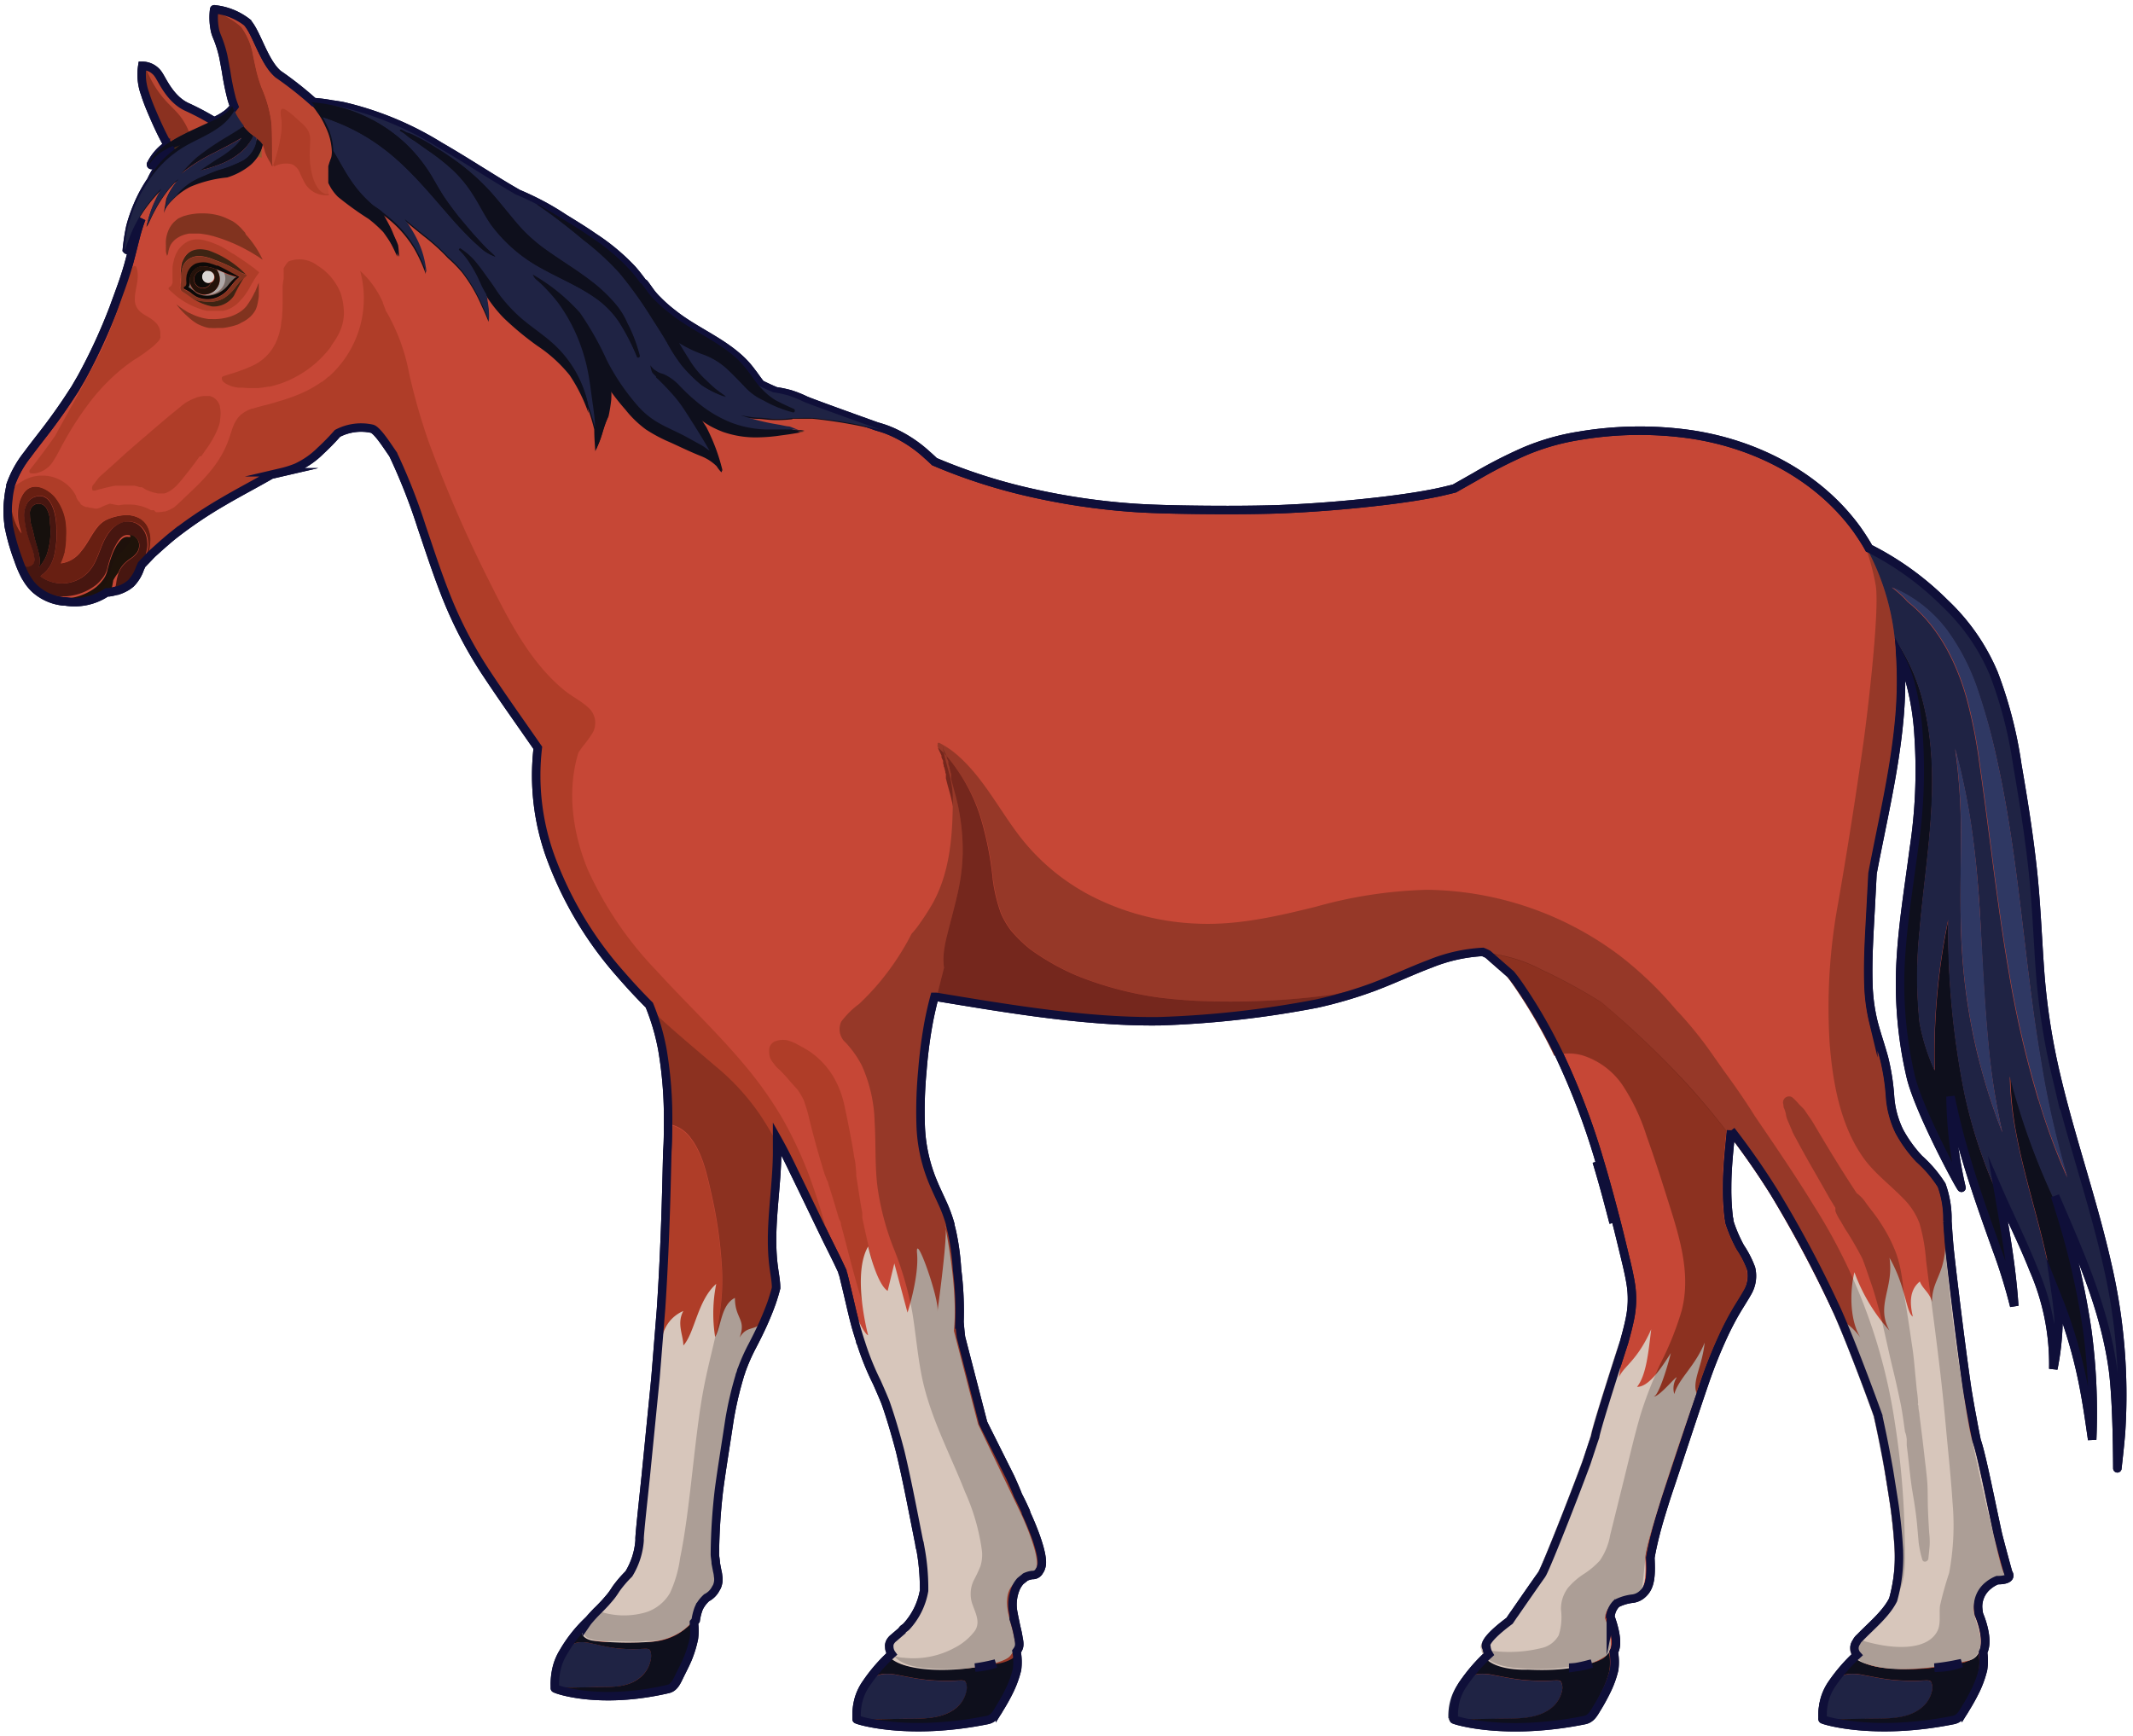 <svg id="Layer_1" data-name="Layer 1" xmlns="http://www.w3.org/2000/svg" viewBox="0 0 252.36 205.43"><defs><style>.cls-1{fill:#2f3863;}.cls-2{fill:#c64736;}.cls-2,.cls-29{stroke:#0f0f39;stroke-miterlimit:10;}.cls-3{fill:#1f2344;}.cls-4{fill:#0e0f1c;}.cls-5{fill:#bc4632;}.cls-6{fill:#8b3120;}.cls-7{fill:#4b2d15;}.cls-8{fill:#915d32;}.cls-9{fill:#9b6531;}.cls-10{fill:#8d5627;}.cls-11{fill:#af3d28;}.cls-12{fill:#1e110b;}.cls-13{fill:#681f12;}.cls-14{fill:#471610;}.cls-15{fill:#1f130a;}.cls-16{fill:#16100d;}.cls-17{fill:#81331f;}.cls-18{fill:#3e2413;}.cls-19{fill:#756a65;}.cls-20{fill:#aea8a7;}.cls-21{fill:#24120a;}.cls-22{fill:#0d0a08;}.cls-23{fill:#dad6d4;}.cls-24{fill:#75271d;}.cls-25{fill:#935d31;}.cls-26{fill:#894d21;}.cls-27{fill:#d7c6bb;}.cls-28{opacity:0.2;}.cls-29{fill:none;}</style></defs><path class="cls-1" d="M249.34,149.39c-1.71-7.62-4.33-15-6.11-22.61a79,79,0,0,1-1.85-11.94c-.31-4.17-.45-8.34-.91-12.5s-1.1-8.15-1.8-12.2a50.61,50.61,0,0,0-2.78-10.77A24.52,24.52,0,0,0,230.07,71a34.84,34.84,0,0,0-8.95-6.46,28.45,28.45,0,0,1,3.32,10.73c.09.75.16,1.51.2,2.27l0,0a16.22,16.22,0,0,1,1.14,2.89A31.52,31.52,0,0,1,227,86.83a61.29,61.29,0,0,1-.57,13.26c-.6,4.66-1.39,9.29-1.59,14a48.4,48.4,0,0,0,1.23,13c1,4.17,6.08,13.51,6,13.11a49.58,49.58,0,0,1-1.3-10.78c.51,2.5,1.15,5,1.88,7.42,1.06,3.59,2.32,7.11,3.58,10.63a63.78,63.78,0,0,1,2.08,6.73c-.07-1.21-.19-2.42-.33-3.63-.39-3.39-1-6.76-1.58-10.14,1.38,3.17,2.94,6.26,4.21,9.48a27.91,27.91,0,0,1,2.32,11.73,31.28,31.28,0,0,0,.62-5.89c-.07-1-.19-2.08-.34-3.12l.51,1.29a57.76,57.76,0,0,1,2.81,9.83c.4,2.07.7,4.17,1,6.26a72.91,72.91,0,0,0-.59-13,89.71,89.71,0,0,0-3.29-14.2l-.51-1.63c2.85,6.63,5.83,13.21,6.83,20.42.55,3.92.53,11.84.54,11.82h0s.34-2.92.44-4.38A68.21,68.21,0,0,0,249.34,149.39Z"/><path class="cls-2" d="M249.34,149.73c-1.71-7.63-4.33-15-6.11-22.62a78.91,78.91,0,0,1-1.85-11.93c-.31-4.17-.45-8.35-.91-12.5s-1.1-8.15-1.8-12.2a50.61,50.61,0,0,0-2.78-10.77,24.52,24.52,0,0,0-5.82-8.37,34.84,34.84,0,0,0-8.95-6.46l-.21-.38c-.36-.61-.75-1.2-1.16-1.79-4.61-6.4-12.05-10.19-19.75-11.32a42.7,42.7,0,0,0-13.11.17,27.56,27.56,0,0,0-6.48,1.84,56,56,0,0,0-5.86,3l-2.47,1.4c-.62.16-1.25.31-1.88.45-2.09.44-4.21.74-6.32,1-4.1.49-8.22.83-12.34,1-1.54.06-3.82.1-6.29.1-4.09,0-8.68-.08-11.23-.27a79.91,79.91,0,0,1-12-1.77,66,66,0,0,1-11.46-3.68c-.28-.27-.57-.54-.87-.8a15.45,15.45,0,0,0-4.18-2.75h0l-.34-.14-.17-.07c-.42-.16-.84-.29-1.27-.41-2.79-1-7.9-2.84-8.44-3.09a12.87,12.87,0,0,0-1.81-.72,13.53,13.53,0,0,0-1.68-.35c-.61-.25-1.2-.53-1.79-.82-.39-.46-.73-1-1.09-1.45a10.51,10.51,0,0,0-1.63-1.77c-2.34-2.05-5.28-3.21-7.7-5.15a16.56,16.56,0,0,1-1.83-1.62,7.66,7.66,0,0,1-.8-.91c-.24-.33-.47-.66-.72-1a.16.16,0,0,0-.16-.07,19.93,19.93,0,0,0-1.28-1.63,24.75,24.75,0,0,0-4.55-3.8c-1-.7-2.27-1.49-3.5-2.24a31.5,31.5,0,0,0-2.81-1.67h0c-.86-.45-1.75-.87-2.65-1.25-1.3-.74-2.58-1.53-3.85-2.32-1.79-1.11-3.57-2.23-5.4-3.28a38.05,38.05,0,0,0-11.41-4.74c-.4-.08-.8-.14-1.2-.2l-.06,0a19,19,0,0,0-2.27-.3,41.84,41.84,0,0,0-4.19-3.3c-1.7-1.43-2.55-4.94-3.69-6.14A7.49,7.49,0,0,0,25.5,1.12c-.1,0-.16-.05-.16,0a7.45,7.45,0,0,0,.12,2.58,4.83,4.83,0,0,0,.22.64,13.82,13.82,0,0,1,.74,2.34c.12.6.23,1.21.34,1.82a29.82,29.82,0,0,0,.66,3.23q.13.44.3.87a4.6,4.6,0,0,1-.77.82,7.45,7.45,0,0,1-1.62.94,31.7,31.7,0,0,0-3.12-1.66c-2-.86-2.95-3.1-3.4-3.78a2.3,2.3,0,0,0-1.9-1.13s-.06,0-.07,0a6.58,6.58,0,0,0,.32,3.29c.31,1,.69,1.88,1.09,2.8s.81,1.8,1.27,2.67c.11.21.22.42.34.63l-.24.16a5.9,5.9,0,0,0-1.76,2.11c0,.06.05.11.09.05a5.24,5.24,0,0,1,1.89-1.7l.28-.15.29.52a10.08,10.08,0,0,0-1.72,1.79,8.28,8.28,0,0,0-.81,1.42,16.62,16.62,0,0,0-1.59,2.93,18.55,18.55,0,0,0-.87,2.54,23.5,23.5,0,0,0-.41,2.7s.05.06.07,0c.31-.82.59-1.64,1-2.44.2-.42.41-.83.65-1.24-.19.49-.35,1-.5,1.5-.42,1.54-.76,3.09-1.22,4.61S14,34.9,13.49,36.33a66.14,66.14,0,0,1-3.86,8.38L8.88,46l-.36.55c-.83,1.29-1.72,2.56-2.64,3.79S4.09,52.64,3.24,53.8a12.28,12.28,0,0,0-2,3.63s0,.1,0,.15A9.25,9.25,0,0,0,1,59,11.13,11.13,0,0,0,1,61.89c0,.33.1.65.17,1a24.46,24.46,0,0,0,1,3.34v0a12.66,12.66,0,0,0,.86,2l.23.37a5.33,5.33,0,0,0,.94,1.13,5.92,5.92,0,0,0,3.37,1.44h0l.17,0a6.84,6.84,0,0,0,4.89-1.08l.26,0a6.83,6.83,0,0,0,.92-.2l.07,0a5,5,0,0,0,1.13-.51,5,5,0,0,0,.46-.34,4.64,4.64,0,0,0,1.08-1.76l.21-.47h0l.55-.57.54-.57.18-.18h0c.51-.45,1-.91,1.52-1.35.33-.29.66-.57,1-.84a50.34,50.34,0,0,1,5.72-3.87c1.91-1.13,3.89-2.15,5.81-3.26l1.21-.28a12.13,12.13,0,0,0,1.77-.56,9.94,9.94,0,0,0,2.87-2,27.64,27.64,0,0,0,2-2.05A6,6,0,0,1,44,50.73c.33.07.88.69,1.51,1.58.31.43.64.93,1,1.45a69.75,69.75,0,0,1,3.37,8.56c1,2.94,1.95,5.89,3.12,8.76a49.44,49.44,0,0,0,4.63,8.71c1.94,2.93,4,5.81,6,8.7A28.27,28.27,0,0,0,65.36,102a43.53,43.53,0,0,0,8.11,13.33q1.61,1.86,3.35,3.6a26.58,26.58,0,0,1,1.54,5.22,48.09,48.09,0,0,1,.68,8.89c0,1,0,2.09-.08,3.13-.07,1.79-.16,9.82-.75,18.7l-.66,8.21h0L76.39,174.8c-.38,3.61-.67,6.28-.72,7.22a3,3,0,0,1,0,.31,8.8,8.8,0,0,1-1.27,3.91v0A14.13,14.13,0,0,0,72.89,188c-.17.27-.35.54-.54.79s-.58.69-.71.84l-.29.31c-.21.22-.42.44-.64.65a16.88,16.88,0,0,0-1.21,1.33l-.11.16,0-.1a16.43,16.43,0,0,0-2.75,3.55,6.49,6.49,0,0,0-.73,1.69,8.11,8.11,0,0,0-.26,2.34l0,.21c0,.1,5.17,2,13.39.09.7-.16,1-.82,1.31-1.46s.69-1.36,1-2.08a13.28,13.28,0,0,0,.75-2.44,6.94,6.94,0,0,0,0-1.82l0-.06a2.49,2.49,0,0,0,.21-.27,6.54,6.54,0,0,1,.34-1.37l.09-.2a4.08,4.08,0,0,1,.55-.79c.1-.11.2-.21.31-.31a2.49,2.49,0,0,0,1.1-1.11,1.71,1.71,0,0,0,.13-.23,2.16,2.16,0,0,0,.13-1.21h0a3.35,3.35,0,0,0-.1-.6h0l-.18-.94c0-.32-.08-.65-.1-1,0,0,0-.05,0-.07a70.17,70.17,0,0,1,.49-7.66c.35-2.62.82-5.43,1.23-8.19a42,42,0,0,1,1.21-5.22c0-.11.08-.23.11-.34l.06-.18c0-.13.09-.25.13-.38A22.24,22.24,0,0,1,89,159.27c.45-.86.89-1.74,1.29-2.63h0c.36-.81.7-1.63,1-2.47.2-.58.38-1.17.53-1.76,0-.76-.15-1.51-.25-2.26-.69-4.81.44-9.6.37-14.41,0-.32,0-.64,0-1,.72,1.28,1.38,2.59,2,3.9,1.27,2.59,2.51,5.19,3.77,7.79.49,1,1,2,1.48,3l.47,1c0,.13.07.26.11.39.1.38.19.77.28,1.15l.06.24c.32,1.32.61,2.64.94,3.95.12.46.24.92.38,1.37h0s.13.45.35,1.13c0,.08,0,.16.08.24a32.08,32.08,0,0,0,1.89,4.68c.34.77.68,1.54,1,2.33.89,2.49,1.69,5.57,1.78,5.94.86,3.6,1.53,7.25,2.26,10.87,0,.23.09.45.14.68a25.84,25.84,0,0,1,.4,4.49c0,.09,0,.19,0,.28v.06a8.38,8.38,0,0,1-2.1,4.25,2.69,2.69,0,0,1-.28.22.59.59,0,0,0-.23.27l-1,.86a1.5,1.5,0,0,0-.4.47h0l0,0a1,1,0,0,0-.11.56v0a1.52,1.52,0,0,0,.29.87,19.45,19.45,0,0,0-3,3.46,6.27,6.27,0,0,0-.85,1.7,7,7,0,0,0-.3,2.34,1.55,1.55,0,0,0,0,.21c0,.09,6,2,15.46.09.8-.16,1.12-.83,1.5-1.46a23.55,23.55,0,0,0,1.15-2.09,12.35,12.35,0,0,0,.87-2.43,7,7,0,0,0-.06-2.14c.32-.44.41-.7.23-1.57a13.22,13.22,0,0,0-.57-2.29l0-.16h0a1.24,1.24,0,0,0,0-.16c0-.06,0-.12,0-.19a5,5,0,0,1,.29-3.2,3.54,3.54,0,0,1,.48-.73c.23-.2.45-.35.61-.5a2.72,2.72,0,0,1,.83-.24.86.86,0,0,0,.83-.49,1.16,1.16,0,0,0,.2-.42h0c.58-1.47-1.78-6.43-1.78-6.43l0-.09a1.6,1.6,0,0,0-.1-.23q-.39-.88-.84-1.74c-.28-.73-.6-1.44-.92-2.15-1-2-2-4-3-6l-.21-.43-2.62-10.13c-.08-.61-.13-1.22-.18-1.83a38.74,38.74,0,0,0-.29-6.2,29.23,29.23,0,0,0-.56-4.26c-.07-.33-.15-.65-.24-1v0c0-.1,0-.13,0-.1a18.11,18.11,0,0,0-.73-2.07c-.44-1-.94-2-1.38-3.08a19.05,19.05,0,0,1-1.39-6.49,51.14,51.14,0,0,1,.2-6.55,55.73,55.73,0,0,1,.78-5.92c.19-.94.4-1.88.65-2.8l.21,0c8.53,1.41,17.85,3,26.48,2.88a118,118,0,0,0,18.56-2.09,51.74,51.74,0,0,0,6.78-2l.15-.06c2.19-.83,4.3-1.84,6.49-2.66a19.25,19.25,0,0,1,6.2-1.39,5.67,5.67,0,0,1,.61.28l.91.8,1.81,1.58c.5.61.95,1.26,1.37,1.89a60.34,60.34,0,0,1,3.72,6.36c.22.42.43.84.63,1.27a85.72,85.72,0,0,1,4.75,12.5c.72,2.4,1.37,4.81,2,7.24.31,1.2.6,2.41.89,3.61s.63,2.54.83,3.83a11.33,11.33,0,0,1-.1,4c-.2,1-.45,1.91-.71,2.85-.08.24-3.3,10.16-3.41,11.15-.35,1-.7,2.11-1.06,3.17-1.59,4.3-4.47,11.6-5.18,13l-.12.2c-.43.59-2.24,3.2-3.15,4.52l-.23.32c-.06.09-.12.19-.19.28l-.11.17h0l-.09.13c-3.53,2.63-2.73,3.16-2.73,3.16a2.12,2.12,0,0,0,.28.8,20,20,0,0,0-3,3.45,6.57,6.57,0,0,0-.85,1.7,7.29,7.29,0,0,0-.3,2.34,1.55,1.55,0,0,0,0,.21c0,.09,6,2,15.46.09.81-.16,1.12-.83,1.51-1.46a23.45,23.45,0,0,0,1.14-2.09,11.74,11.74,0,0,0,.87-2.43,6.78,6.78,0,0,0-.05-2.1c.77-1.17-.41-4.15-.41-4.15s0-.22.06-.32a2.43,2.43,0,0,1,.69-1.26,5.6,5.6,0,0,1,1.95-.57h0a2.1,2.1,0,0,0,1.14-.57c.94-.85,1-2.19.9-4.27.17-1,.4-2,.66-3,.1-.41.22-.81.33-1.21.23-.8.5-1.66.78-2.56.23-.72.47-1.43.71-2.14,1.33-4,2.63-8,4-12a57.64,57.64,0,0,1,2.18-5.41c.42-.9.87-1.78,1.36-2.63s1-1.61,1.48-2.46a3.84,3.84,0,0,0,.41-2.83,11.73,11.73,0,0,0-1.28-2.49,17.6,17.6,0,0,1-1.15-2.59l-.15-.46c0-.13,0-.26-.05-.39a27.91,27.91,0,0,1-.2-3.65c0-2.25.25-4.49.47-6.73a89,89,0,0,1,5.13,7.37,137.93,137.93,0,0,1,7.39,13.9c2,4.47,4.75,12.11,4.9,12.53l0,.08c.51,2.32.91,4.37,1.23,6.19l.12.72c.2,1.28.41,2.55.6,3.84.26,1.94.39,3.46.46,4.65a18.79,18.79,0,0,1-.66,6.25c-.83,1.66-2.49,3-3.92,4.47a1.65,1.65,0,0,0-.43.56,1.19,1.19,0,0,0,.08,1.5,19.93,19.93,0,0,0-2.92,3.36,6.27,6.27,0,0,0-.85,1.7,7,7,0,0,0-.3,2.34,1.55,1.55,0,0,0,0,.21c0,.09,6,2,15.46.09.8-.16,1.12-.83,1.5-1.46a23.55,23.55,0,0,0,1.15-2.09,12.35,12.35,0,0,0,.87-2.43,6.76,6.76,0,0,0,0-2.05c.8-1.57-.48-4.46-.48-4.46a6.08,6.08,0,0,1-.11-.87,3.19,3.19,0,0,1,1.21-2.56,4,4,0,0,1,1.06-.63h0c2,0,1.3-.86,1.3-.86-.42-1.5-.82-3-1.21-4.51-.88-4-1.92-9.41-2.53-11.14-.18-.88-.35-1.76-.51-2.65-.22-1.15-.42-2.31-.61-3.47-.94-6.46-2-15.61-2.1-16.69s-.17-2.11-.24-3.16a11.58,11.58,0,0,0-.69-4.26,14.81,14.81,0,0,0-2.65-3.11,15.71,15.71,0,0,1-2.35-3.26,11.17,11.17,0,0,1-1.1-4.17,26.26,26.26,0,0,0-.7-4.48c-.39-1.45-.9-2.86-1.27-4.32a21.64,21.64,0,0,1-.59-4.61c-.09-3.16.15-6.35.31-9.52l.18-3.42c1.12-5.94,2.55-11.83,3.13-17.86a49.41,49.41,0,0,0,.17-7.7h0a16.53,16.53,0,0,1,1.14,2.89A31.61,31.61,0,0,1,227,87.17a61.32,61.32,0,0,1-.57,13.26c-.6,4.65-1.39,9.29-1.59,14a48.44,48.44,0,0,0,1.23,13c1,4.16,6.08,13.51,6,13.11a49.65,49.65,0,0,1-1.3-10.78c.51,2.49,1.15,5,1.88,7.42,1.06,3.59,2.32,7.11,3.58,10.63a63.78,63.78,0,0,1,2.08,6.73c-.07-1.21-.19-2.42-.33-3.63-.39-3.39-1-6.76-1.58-10.14,1.38,3.17,2.94,6.26,4.21,9.47a28,28,0,0,1,2.32,11.74,31.4,31.4,0,0,0,.62-5.89c-.07-1.05-.19-2.09-.34-3.12l.51,1.28a57.87,57.87,0,0,1,2.81,9.84c.4,2.07.7,4.16,1,6.26a72.91,72.91,0,0,0-.59-13,90.09,90.09,0,0,0-3.29-14.21l-.51-1.62c2.85,6.63,5.83,13.2,6.83,20.42.55,3.92.53,11.83.54,11.81h0s.34-2.92.44-4.37A68.21,68.21,0,0,0,249.34,149.73Zm-60.43-12.28c.85,2.82,1.38,4.86,2,7.24m-179-88.22h0l0,0ZM115.37,197.32a21.1,21.1,0,0,0,2.44-.48h0A9,9,0,0,1,115.37,197.32Zm70.76,0a15.19,15.19,0,0,0,1.92-.41l.27-.06A8.84,8.84,0,0,1,186.13,197.3Zm43.31,0-.56,0a25.56,25.56,0,0,0,2.89-.46l.31-.06A9.12,9.12,0,0,1,229.44,197.33Z"/><path class="cls-3" d="M177.44,203.39c2,0,4.34.08,6-1.19a3.56,3.56,0,0,0,1.36-2.09,1.63,1.63,0,0,0-.1-1.08c-.18-.25-.7-.18-1-.16a23.56,23.56,0,0,1-3.66-.09c-1.19-.12-2.34-.38-3.52-.59a5.37,5.37,0,0,0-1.6-.1,3.92,3.92,0,0,0-1.48.6l-.94.6a6.21,6.21,0,0,0-.84,1.7,7,7,0,0,0-.3,2.34,13.8,13.8,0,0,0,2,.12C174.75,203.45,176.1,203.41,177.44,203.39Z"/><path class="cls-4" d="M189.64,196.26a4.37,4.37,0,0,1-1.6.57,9.18,9.18,0,0,1-2.65.5l-.55,0c-.4.05-.79.08-1.19.11a29.31,29.31,0,0,1-4.19-.07c-2.43-.2-3.45-.95-3.89-1.58a19.35,19.35,0,0,0-3.07,3.48l.94-.6a3.92,3.92,0,0,1,1.48-.6,5.37,5.37,0,0,1,1.6.1c1.18.21,2.33.47,3.52.59a23.56,23.56,0,0,0,3.66.09c.32,0,.84-.09,1,.16a1.63,1.63,0,0,1,.1,1.08,3.56,3.56,0,0,1-1.36,2.09c-1.68,1.27-4,1.16-6,1.19-1.34,0-2.69.06-4,.06a13.8,13.8,0,0,1-2-.12l0,.21c0,.09,6,2,15.47.09.8-.16,1.12-.83,1.5-1.46a21.15,21.15,0,0,0,1.14-2.09,11.77,11.77,0,0,0,.88-2.43,7.37,7.37,0,0,0-.07-2.19A2.07,2.07,0,0,1,189.64,196.26Z"/><path class="cls-3" d="M107,203.39c2,0,4.34.08,6-1.19a3.53,3.53,0,0,0,1.37-2.09,1.69,1.69,0,0,0-.1-1.08c-.18-.25-.7-.18-1-.16a23.56,23.56,0,0,1-3.66-.09c-1.19-.12-2.35-.38-3.52-.59a5.39,5.39,0,0,0-1.6-.1,4,4,0,0,0-1.49.6l-.93.6a6.57,6.57,0,0,0-.85,1.7,7.29,7.29,0,0,0-.3,2.34,13.88,13.88,0,0,0,2,.12C104.28,203.45,105.63,203.41,107,203.39Z"/><path class="cls-4" d="M119.18,196.26a4.44,4.44,0,0,1-1.6.57,9.18,9.18,0,0,1-2.65.5l-.56,0c-.39.05-.79.08-1.18.11a29.29,29.29,0,0,1-4.19-.07c-2.23-.18-3.28-.83-3.77-1.42l-.12-.16a19.35,19.35,0,0,0-3.07,3.48l.93-.6a4,4,0,0,1,1.49-.6,5.39,5.39,0,0,1,1.6.1c1.17.21,2.33.47,3.52.59a23.56,23.56,0,0,0,3.66.09c.32,0,.84-.09,1,.16a1.69,1.69,0,0,1,.1,1.08A3.53,3.53,0,0,1,113,202.2c-1.67,1.27-4,1.16-6,1.19-1.35,0-2.7.06-4,.06a13.88,13.88,0,0,1-2-.12c0,.07,0,.14,0,.21s6,2,15.46.09c.81-.16,1.12-.83,1.51-1.46a23.45,23.45,0,0,0,1.14-2.09,11.74,11.74,0,0,0,.87-2.43,7,7,0,0,0-.06-2.19A2.16,2.16,0,0,1,119.18,196.26Z"/><path class="cls-3" d="M70.6,199.64c1.72,0,3.75.08,5.2-1.2A3.54,3.54,0,0,0,77,196.36a1.82,1.82,0,0,0-.08-1.08c-.16-.25-.61-.18-.89-.17a18.54,18.54,0,0,1-3.16-.08c-1-.13-2-.39-3.06-.6a4,4,0,0,0-1.38-.09,3.11,3.11,0,0,0-1.29.6l-.81.6a7.25,7.25,0,0,0-.73,1.69,8.5,8.5,0,0,0-.26,2.34,9.46,9.46,0,0,0,1.77.12C68.26,199.69,69.43,199.66,70.6,199.64Z"/><path class="cls-4" d="M76.34,194.26a6.71,6.71,0,0,1-1.1.08c-1,0-2,0-3-.06a7.19,7.19,0,0,1-2.66-.33,1.21,1.21,0,0,1-.45-1.86l-.06-.1a16.78,16.78,0,0,0-2.75,3.55l.81-.6a3.11,3.11,0,0,1,1.29-.6,4,4,0,0,1,1.38.09c1,.21,2,.47,3.06.6a18.54,18.54,0,0,0,3.16.08c.28,0,.73-.08.89.17a1.82,1.82,0,0,1,.08,1.08,3.54,3.54,0,0,1-1.18,2.08c-1.45,1.28-3.48,1.17-5.2,1.2-1.17,0-2.34.05-3.51.05a9.46,9.46,0,0,1-1.77-.12l0,.21c0,.1,5.17,2,13.4.09.69-.16,1-.82,1.3-1.46a20.9,20.9,0,0,0,1-2.08,13.3,13.3,0,0,0,.76-2.44,7.4,7.4,0,0,0,0-1.82A6.85,6.85,0,0,1,76.34,194.26Z"/><path class="cls-3" d="M221.21,203.39c2,0,4.34.08,6-1.19a3.53,3.53,0,0,0,1.37-2.09,1.63,1.63,0,0,0-.1-1.08c-.18-.25-.7-.18-1-.16a23.56,23.56,0,0,1-3.66-.09c-1.19-.12-2.34-.38-3.52-.59a5.37,5.37,0,0,0-1.6-.1,3.92,3.92,0,0,0-1.48.6l-.94.6a6.57,6.57,0,0,0-.85,1.7,7.09,7.09,0,0,0-.29,2.34,13.75,13.75,0,0,0,2,.12C218.51,203.45,219.86,203.41,221.21,203.39Z"/><path class="cls-4" d="M233.41,196.26a4.44,4.44,0,0,1-1.6.57,9.18,9.18,0,0,1-2.65.5l-.56,0c-.39.05-.79.08-1.18.11a29.29,29.29,0,0,1-4.19-.07c-2.43-.2-3.45-.95-3.89-1.58a19.35,19.35,0,0,0-3.07,3.48l.94-.6a3.92,3.92,0,0,1,1.48-.6,5.37,5.37,0,0,1,1.6.1c1.18.21,2.33.47,3.52.59a23.56,23.56,0,0,0,3.66.09c.32,0,.84-.09,1,.16a1.63,1.63,0,0,1,.1,1.08,3.53,3.53,0,0,1-1.37,2.09c-1.67,1.27-4,1.16-6,1.19-1.35,0-2.7.06-4.05.06a13.75,13.75,0,0,1-2-.12,1.52,1.52,0,0,0,0,.21c0,.09,6,2,15.47.09.8-.16,1.12-.83,1.5-1.46a23.45,23.45,0,0,0,1.14-2.09,11.74,11.74,0,0,0,.87-2.43,7,7,0,0,0-.06-2.19A2.07,2.07,0,0,1,233.41,196.26Z"/><path class="cls-5" d="M17.5,8.54c.17.37.34.75.54,1.11a11.92,11.92,0,0,0,1.42,2.1c.58.67,1.26,1.25,1.82,1.95a7.53,7.53,0,0,1,1.08,1.89c.72-.36,1.45-.7,2.18-1l.51-.23a31.7,31.7,0,0,0-3.12-1.66c-2-.86-2.95-3.1-3.4-3.78a2.27,2.27,0,0,0-1.89-1.13A2.32,2.32,0,0,1,17.5,8.54Z"/><path class="cls-6" d="M22.36,15.59a7.53,7.53,0,0,0-1.08-1.89c-.56-.7-1.24-1.28-1.82-1.95A11.92,11.92,0,0,1,18,9.65c-.2-.36-.37-.74-.54-1.11a2.32,2.32,0,0,0-.86-.78s-.07,0-.07,0a6.47,6.47,0,0,0,.31,3.29c.31,1,.69,1.88,1.09,2.8s.82,1.8,1.28,2.67l.33.63a17.26,17.26,0,0,1,2.2-1.28Z"/><path class="cls-7" d="M21.84,16.82a17.42,17.42,0,0,0-2,.81l.3.52.47-.39C21,17.44,21.42,17.12,21.84,16.82Z"/><path class="cls-8" d="M30.5,18.6l.06,0,.15,0,.05,0,.2.06c0-.42,0-.85,0-1.28a4,4,0,0,1-.58,1.12Z"/><path class="cls-9" d="M32.23,19a1.25,1.25,0,0,1,0,.22.17.17,0,0,0,0-.14Z"/><path class="cls-10" d="M27.68,33l0,0h0Z"/><path class="cls-11" d="M24,36.67l.26.06.27.05.14,0,.41,0h.68a2.83,2.83,0,0,0,.41,0l.22,0A3,3,0,0,0,27,36.6l.18-.08a2.46,2.46,0,0,0,.42-.23l.28-.2L28,36a7.54,7.54,0,0,0,1.61-2.11l.13-.22c0-.08.09-.15.13-.22a1.59,1.59,0,0,1,.13-.22l.06-.11.14-.22.14-.21c.07-.11.15-.21.23-.32l.08-.11s0-.08-.14-.17-.27-.23-.48-.39l-.15-.1-.32-.24-.18-.12-.09-.07-.18-.13-.39-.26-.29-.2-.4-.26-.19-.13-.19-.13L27.5,30l-.18-.12L27,29.67l-.23-.15-.15-.09-.13-.08-.12-.07-.1-.05-.13-.07L26,29.09c-.3-.14-.6-.26-.87-.36a8.2,8.2,0,0,0-1-.31,3.14,3.14,0,0,0-.75-.09l-.29,0a1.87,1.87,0,0,0-.46.09,1.77,1.77,0,0,0-.45.18L22,28.7a3.2,3.2,0,0,0-.51.4c-.11.11-.22.24-.32.36a3.9,3.9,0,0,0-.6,1.31c0,.11-.06.23-.08.34a4.85,4.85,0,0,0-.08.53c0,.11,0,.23,0,.34s0,.11,0,.17c0,.29,0,.58,0,.86a2.89,2.89,0,0,1,0,.29.39.39,0,0,1,0,.14,1.17,1.17,0,0,1-.2.44l-.05,0L20,34a.19.19,0,0,0,0,.26l.38.35a8.94,8.94,0,0,0,3.11,1.88ZM22.28,35l-.52-.36c-.17-.11-.41-.21-.46-.43a.7.7,0,0,1,0-.35l0-.2s0-.06,0-.09a2.93,2.93,0,0,0,.05-.29,7,7,0,0,1,.12-2.23c.26-.58.81-2,3.09-1.43a11.4,11.4,0,0,1,4.47,2.86l.12.05c.05,0-.16.19-.37.37h0A21.15,21.15,0,0,0,27.68,35a2.92,2.92,0,0,1-2.55,1.27,6.59,6.59,0,0,1-2.69-1.19Z"/><path class="cls-12" d="M13.21,68.68c.12-.33.18-.68.28-1a4,4,0,0,1,.93-1.73,7.36,7.36,0,0,0,1.15-1.28,1.21,1.21,0,0,0,.19-.9l0,0h0V63.6l0,0h0v0l0,0v0h0v0l0,0h0l0,0h0l0,0h0l0,0h0a.52.52,0,0,0-.16-.06H15.2c-.63-.11-1,.44-1.34.9l-.07.11-.09.17c-.08.14-.17.31-.26.5a14.6,14.6,0,0,0-.75,2.32,2.94,2.94,0,0,1-.53,1.1,5.68,5.68,0,0,1-.75.8,6.48,6.48,0,0,1-6.25,1,6.56,6.56,0,0,1-1.65-1.09A3.5,3.5,0,0,1,3,68.56a6,6,0,0,0,.94,1.13,5.92,5.92,0,0,0,3.37,1.44h0l.17,0a6.84,6.84,0,0,0,4.89-1.08q.21-.27.39-.54A4.61,4.61,0,0,0,13.21,68.68Z"/><path class="cls-13" d="M17.8,64.56c0-.21,0-.42.05-.63a3.46,3.46,0,0,0-.37-1.62,2.34,2.34,0,0,0-1.1-1.05,3.27,3.27,0,0,0-1.63-.3,6.45,6.45,0,0,0-1.79.4,3.16,3.16,0,0,0-1.4,1c-.73.89-1.2,2-1.93,2.85a3.58,3.58,0,0,1-2.4,1.46l.1-.22c.09-.21.17-.43.24-.65l.06-.22c0-.12.06-.24.08-.36a7.66,7.66,0,0,0,.16-1.66,8.77,8.77,0,0,0,0-1.15,6.09,6.09,0,0,0-1.39-3.66c-.79-.87-2.28-1.68-3.33-.77a2.37,2.37,0,0,0-.57.76,3.24,3.24,0,0,0-.29.75,5.76,5.76,0,0,0-.16,1.37,5.63,5.63,0,0,0,.09,1,7.61,7.61,0,0,0,.35,1.24,6.69,6.69,0,0,1-1.15-2.92,4.17,4.17,0,0,0-.1-.79A.55.55,0,0,0,.69,59h0a11.13,11.13,0,0,0,.06,2.94c.05.33.1.65.17,1a26,26,0,0,0,1,3.34l.27.27a1.76,1.76,0,0,0,.94.54.9.9,0,0,0,.79-.26,1,1,0,0,0,.17-.59A3.75,3.75,0,0,0,4,65.55c-.14-.7-.45-1.36-.65-2a11.14,11.14,0,0,1-.44-2.14,2.82,2.82,0,0,1,.39-2,1.71,1.71,0,0,1,1.81-.68c.75.23,1.1,1.07,1.31,1.77a7.24,7.24,0,0,1,.26,2.13v0a6.22,6.22,0,0,1,0,1.43C6.52,65.52,6.31,67,5,68a2.43,2.43,0,0,0-.25.2,4.35,4.35,0,0,0,3.46.74,4.26,4.26,0,0,0,1.7-.78,4.62,4.62,0,0,0,1.23-1.48c.66-1.24.92-2.67,1.83-3.79a3.13,3.13,0,0,1,1.62-1.09,2.23,2.23,0,0,1,1.86.28,2.55,2.55,0,0,1,1,1.59,2.73,2.73,0,0,1,.06.49,2.43,2.43,0,0,1,0,.6,9.14,9.14,0,0,1-.27,1.15c0,.08,0,.17-.08.26l.55-.57c0-.17.07-.34.1-.52A4.34,4.34,0,0,0,17.8,64.56Z"/><path class="cls-14" d="M17.42,64.76a2.43,2.43,0,0,0,0-.6,2.73,2.73,0,0,0-.06-.49,2.55,2.55,0,0,0-1-1.59,2.23,2.23,0,0,0-1.86-.28A3.13,3.13,0,0,0,13,62.89c-.91,1.12-1.17,2.55-1.83,3.79a4.62,4.62,0,0,1-1.23,1.48,4.26,4.26,0,0,1-1.7.78,4.35,4.35,0,0,1-3.46-.74A2.43,2.43,0,0,1,5,68c1.31-1,1.52-2.48,1.66-3.91a6.22,6.22,0,0,0,0-1.43v0a7.24,7.24,0,0,0-.26-2.13c-.21-.7-.56-1.54-1.31-1.77a1.71,1.71,0,0,0-1.81.68,2.82,2.82,0,0,0-.39,2,11.14,11.14,0,0,0,.44,2.14c.2.68.51,1.34.65,2a3.75,3.75,0,0,1,.09.61,1,1,0,0,1-.17.59.9.9,0,0,1-.79.26,1.76,1.76,0,0,1-.94-.54l-.27-.27,0,0a11.73,11.73,0,0,0,.85,2l.23.37a3.5,3.5,0,0,0,.53.49,6.56,6.56,0,0,0,1.65,1.09,6.48,6.48,0,0,0,6.25-1,5.68,5.68,0,0,0,.75-.8,2.94,2.94,0,0,0,.53-1.1A14.6,14.6,0,0,1,13.44,65c.09-.19.18-.36.26-.5l.09-.17.07-.11c.29-.46.71-1,1.34-.9h.08a1.11,1.11,0,0,1,.79.29,1.25,1.25,0,0,1,.41.76,1.5,1.5,0,0,1-.22,1,2.74,2.74,0,0,1-.73.71,5.53,5.53,0,0,0-.88.72,3.4,3.4,0,0,0-.62,1A5.59,5.59,0,0,0,13.75,69c-.05.28-.09.58-.17.87l.07,0a5.14,5.14,0,0,0,1.12-.51,5,5,0,0,0,.46-.34,4.79,4.79,0,0,0,1.09-1.76l.2-.47h0l.55-.57c0-.09.06-.18.08-.26A9.14,9.14,0,0,0,17.42,64.76ZM4.6,67.14a2.85,2.85,0,0,0,.1-1A6.79,6.79,0,0,0,4.48,65c-.09-.36-.21-.72-.31-1.09S4,63.21,3.9,62.83s-.21-.67-.27-1a6.38,6.38,0,0,1-.09-1,1.24,1.24,0,0,1,.19-.8,1.09,1.09,0,0,1,.53-.39,1.07,1.07,0,0,1,1.23.49,3.3,3.3,0,0,1,.42,1.74,8.46,8.46,0,0,1-.41,3.84,5.06,5.06,0,0,1-.83,1.35Z"/><path class="cls-15" d="M14,67.76a3.4,3.4,0,0,1,.62-1,5.53,5.53,0,0,1,.88-.72,2.74,2.74,0,0,0,.73-.71,1.5,1.5,0,0,0,.22-1,1.25,1.25,0,0,0-.41-.76,1.11,1.11,0,0,0-.79-.29h0a.52.52,0,0,1,.16.06h0l0,0h0l0,0h0l0,0h0l0,0v0h0v0l0,0v0h0l0,0v.09h0l0,0a1.21,1.21,0,0,1-.19.9,7.36,7.36,0,0,1-1.15,1.28,4,4,0,0,0-.93,1.73c-.1.34-.16.69-.28,1a4.61,4.61,0,0,1-.43.86q-.18.27-.39.54l.27,0a7.18,7.18,0,0,0,.92-.2c.08-.29.12-.59.17-.87A5.59,5.59,0,0,1,14,67.76Z"/><path class="cls-16" d="M5.91,61.88a3.3,3.3,0,0,0-.42-1.74,1.07,1.07,0,0,0-1.23-.49,1.09,1.09,0,0,0-.53.39,1.24,1.24,0,0,0-.19.8,6.38,6.38,0,0,0,.09,1c.06.34.19.67.27,1s.17.75.27,1.12.22.73.31,1.09a6.79,6.79,0,0,1,.22,1.09,2.85,2.85,0,0,1-.1,1l.07-.07a5.06,5.06,0,0,0,.83-1.35A8.46,8.46,0,0,0,5.91,61.88Z"/><path class="cls-11" d="M26,48a1.67,1.67,0,0,0-.08-.2,1.82,1.82,0,0,0-.29-.45l-.13-.13a1.24,1.24,0,0,0-.23-.17,1.42,1.42,0,0,0-.25-.12l-.18-.07-.18,0-.28,0h-.1a3,3,0,0,0-1.11.21,4.88,4.88,0,0,0-.66.29l-.39.2a6.27,6.27,0,0,0-.86.65l-.14.11-1.23,1-.1.09-.52.44-.21.18-.33.28-.23.19-.81.7-.23.2-.36.31-.24.2-.47.41-.12.1-1.15,1-.33.29-1,.91-.09.09c-1.12,1-1.9,1.69-2,1.79l0,0,0,0v0h0l0,0-.14.19-.22.28-.42.55s0,0,0,.08a.41.41,0,0,0,0,.31.56.56,0,0,0,0,.08l0,0,0,0a.24.24,0,0,0,.11.06l.06,0h.06a.25.25,0,0,0,.12,0l.58-.18.08,0c.23-.07.45-.13.68-.18l.35-.08.34-.08.37-.06.18,0h.07l.18,0,.52,0h.94l.16,0,.16,0a4.21,4.21,0,0,1,.48.12l.16.06.08,0,.07,0,.1,0,0,0a1.12,1.12,0,0,1,.24.13l.17.11.13.07.38.16c.18.07.37.13.55.18l.08,0,.34.09h.06l.11,0,.08,0h.19l.15,0h0l.09,0,.1,0,.25-.08.19-.09.28-.16a4.56,4.56,0,0,0,.73-.6l.14-.15.18-.2a.39.39,0,0,0,.08-.1l.12-.13.33-.41.24-.3c.57-.71,1.12-1.44,1.65-2.18L23.8,54c.07-.1.13-.19.21-.29l.2-.3.21-.29.21-.3.1-.15.19-.3c.13-.21.25-.41.36-.62s.18-.34.26-.51a7.83,7.83,0,0,0,.4-1l.09-.37,0-.18a4.76,4.76,0,0,0,.07-.75,3.08,3.08,0,0,0-.08-.75Z"/><path class="cls-11" d="M37.53,31.4a3.48,3.48,0,0,0-3.4-.46,3.47,3.47,0,0,0-.25.29l-.06.09-.07.11h0l-.07.11h0l-.06.1v0l-.06.1v0a.47.47,0,0,1,0,.1v0a1,1,0,0,1,0,.1l0,0a.42.42,0,0,1,0,.1v0a1,1,0,0,0,0,.1v0a.36.36,0,0,1,0,.09v0l0,.09,0,0a.24.24,0,0,1,0,.08l0,.05s0,.06,0,.08l0,.06,0,.08,0,.06v.07a.31.31,0,0,0,0,.08l0,0,0,.14c-.05.25-.09.51-.12.76l0,.31,0,.3c0,.36,0,.72,0,1.09,0,.58,0,1.16-.06,1.75,0,.19,0,.38-.05.58s-.06.51-.1.77a5.59,5.59,0,0,1-.12.56,4.94,4.94,0,0,1-.15.55c-.08.25-.17.48-.27.72s-.16.34-.26.51a4.8,4.8,0,0,1-.3.48,5.64,5.64,0,0,1-2.22,1.86,20.39,20.39,0,0,1-2.68,1l-.63.2a.88.88,0,0,0-.3.13l-.05.06v0a.29.29,0,0,0,0,.09.59.59,0,0,0,0,.13.79.79,0,0,0,.13.26,1.61,1.61,0,0,0,.48.34l.15.07.15.07a2,2,0,0,0,.31.12h0c.23.06.46.1.7.14l.23,0,.3,0a8.65,8.65,0,0,0,.88.05h.48l.47,0,.71-.08.51-.09.17,0c.3-.07.6-.15.89-.24a9.9,9.9,0,0,0,1.08-.39l.22-.09.42-.2.2-.1a12.18,12.18,0,0,0,2.16-1.38l.36-.29.52-.47.16-.16.31-.32.45-.5.28-.34h0l.21-.28,0-.06c.07-.1.14-.19.2-.29h0a8.12,8.12,0,0,0,.69-1.13,5.56,5.56,0,0,0,.62-2.36,8,8,0,0,0-.36-2.38A6.75,6.75,0,0,0,37.53,31.4Z"/><path class="cls-17" d="M19.91,29.85a3,3,0,0,1,.13-.52,1.9,1.9,0,0,1,.39-.69l.06-.07a2.83,2.83,0,0,1,.25-.24A3.39,3.39,0,0,1,22,27.72l.34-.08.18,0,.52,0h.52a4,4,0,0,1,.5.06l.51.08.33.08.33.08.65.2a20,20,0,0,1,2.84,1.18l.3.16.61.33.88.54.28.19.29.2a11.93,11.93,0,0,0-2-3L29,27.53l-.36-.4-.18-.2-.1-.09-.2-.19a4.55,4.55,0,0,0-.65-.48L27,25.92l-.33-.15a5.59,5.59,0,0,0-1.05-.34,7.09,7.09,0,0,0-1.52-.18h-.47a7.57,7.57,0,0,0-1.42.19l-.51.14-.12.05-.32.14-.21.11L20.9,26c-.12.1-.24.2-.35.31a2.71,2.71,0,0,0-.36.46l-.06.09a3.85,3.85,0,0,0-.5,1.59,5.42,5.42,0,0,0,0,.57,1.64,1.64,0,0,0,0,.23s0,.08,0,.12a1.7,1.7,0,0,0,0,.22.36.36,0,0,0,0,.11c0,.19.08.38.13.57h0C19.86,30.14,19.89,30,19.91,29.85Z"/><path class="cls-17" d="M26.74,38.76l.39-.08a7.58,7.58,0,0,0,1-.28l.17-.08a1.35,1.35,0,0,0,.26-.15h0a2.8,2.8,0,0,0,.42-.22l.14-.09.15-.1.16-.13.16-.13a2.61,2.61,0,0,0,.23-.24,3.16,3.16,0,0,0,.41-.58,3.41,3.41,0,0,0,.18-.48,9.68,9.68,0,0,0,.21-1.13l0-.36a1.64,1.64,0,0,0,0-.22c0-.14,0-.28,0-.4s0-.23,0-.32v-.13c0-.16,0-.25,0-.25s0,.13-.13.34l0,.05a.61.61,0,0,1-.05.12l-.21.49s0,.11-.08.16c-.1.21-.21.44-.34.67s-.28.47-.43.69l-.23.33a3.6,3.6,0,0,1-.48.47l-.17.13a4.77,4.77,0,0,1-.91.49l-.28.11a6.39,6.39,0,0,1-1.62.31,4.85,4.85,0,0,1-.67,0h-.17l-.17,0a6.29,6.29,0,0,1-1.76-.48l-.15-.07-.3-.14L22.33,37l-.15-.08-.51-.32-.17-.12c-.17-.11-.33-.24-.49-.36L20.86,36a8.77,8.77,0,0,0,1.23,1.35l.16.15a8.34,8.34,0,0,0,.65.53,4.93,4.93,0,0,0,.54.34l.18.08.18.08.37.14a5.45,5.45,0,0,0,.58.14l.19,0a5.23,5.23,0,0,0,.79,0h.41C26.34,38.82,26.54,38.79,26.74,38.76Z"/><path class="cls-11" d="M3.6,56a1.91,1.91,0,0,0,.63,0,3.07,3.07,0,0,0,2.08-1.46A12.22,12.22,0,0,0,7,53.34c.2-.38.41-.76.62-1.14a37.32,37.32,0,0,1,2.8-4.34,23.91,23.91,0,0,1,3.48-3.77,20.34,20.34,0,0,1,2-1.53A18.1,18.1,0,0,0,18.09,41a3.94,3.94,0,0,0,.47-.44,1.56,1.56,0,0,0,.4-.55.47.47,0,0,0,0-.31,1.86,1.86,0,0,0-.65-1.63c-.48-.47-1.13-.7-1.65-1.13a1.91,1.91,0,0,1-.56-.73,2,2,0,0,1-.15-.81c0-1.25.64-2.53.19-3.77a.22.22,0,0,0-.31-.13,3.49,3.49,0,0,0-.35.32,3.94,3.94,0,0,0-.64,1.72c-.2.74-.4,1.49-.63,2.22-.48,1.52-1.05,3-1.67,4.48s-1.42,2.88-2.15,4.28-1.51,2.81-2.29,4.2c-.39.71-.8,1.42-1.19,2.14l-.39.72-.4.56c-.84,1.18-1.7,2.34-2.6,3.47C3.45,55.75,3.46,55.92,3.6,56Z"/><path class="cls-18" d="M22.21,30.74a2.22,2.22,0,0,1,1.49-.44,5.32,5.32,0,0,1,1.61.42,17.94,17.94,0,0,1,1.77.74c.51.25,1,.53,1.51.82l.51.2a11.4,11.4,0,0,0-4.47-2.86c-2.28-.56-2.83.85-3.09,1.43a7,7,0,0,0-.12,2.23c0-.42,0-.84.09-1.26A1.93,1.93,0,0,1,22.21,30.74Z"/><path class="cls-18" d="M27.68,35a21.15,21.15,0,0,1,1.17-2.12h0a4,4,0,0,0-.4.36c-.21.22-.39.47-.58.71a5.14,5.14,0,0,1-1.41,1.34,3.51,3.51,0,0,1-2.09.39,5.14,5.14,0,0,1-1.11-.18,3.53,3.53,0,0,1-.82-.42,6.59,6.59,0,0,0,2.69,1.19A2.92,2.92,0,0,0,27.68,35Z"/><path class="cls-19" d="M27,33.73a5.92,5.92,0,0,1,.69-.73l0,0h0a.94.94,0,0,1,.18-.12l.1-.06-.36-.1-.19-.06a7.71,7.71,0,0,1-.8-.3l-.14-.06a1.83,1.83,0,0,1,.15.73,1.94,1.94,0,0,1-1.46,1.78,2.23,2.23,0,0,1-.72.13c-.23,0-1-.08-1.14-.28h0a1.84,1.84,0,0,1-.9-1.27.76.76,0,0,1,0,.15,1.06,1.06,0,0,1-.16.52h0a.82.82,0,0,1,.32.21c.19.12.36.27.53.38a2.47,2.47,0,0,0,1.37.41A3.32,3.32,0,0,0,27,33.73Z"/><path class="cls-17" d="M24.37,35.7a3.51,3.51,0,0,0,2.09-.39A5.14,5.14,0,0,0,27.87,34c.19-.24.37-.49.58-.71a4,4,0,0,1,.4-.36c.21-.18.42-.36.37-.37l-.12-.05-.51-.2c-.49-.29-1-.57-1.51-.82a17.94,17.94,0,0,0-1.77-.74,5.32,5.32,0,0,0-1.61-.42,2.22,2.22,0,0,0-1.49.44,1.93,1.93,0,0,0-.7,1.28c-.06.42-.05.84-.09,1.26a2.93,2.93,0,0,1-.05.29s0,.06,0,.09l0,.2a.7.7,0,0,0,0,.35c.05.22.29.32.46.43l.52.36.16.1a3.53,3.53,0,0,0,.82.42A5.14,5.14,0,0,0,24.37,35.7Zm-1.8-1c-.21-.17-.74-.41-.75-.44a.19.19,0,0,1-.07-.14.17.17,0,0,1,.12-.16c.25-.1.18-.52.17-.73a2.29,2.29,0,0,1,.1-.78,1.91,1.91,0,0,1,1-1.19,2.7,2.7,0,0,1,1.84,0,5.75,5.75,0,0,1,.66.23l.07,0,.07,0,.11.05c.24.11.47.23.7.35l.86.46.14.07.83.3a8.34,8.34,0,0,0-.72.73l-.39.48c-.16.19-.31.39-.48.56a3.3,3.3,0,0,1-.6.46,3.05,3.05,0,0,1-2.94.22A4.57,4.57,0,0,1,22.57,34.68Z"/><path class="cls-20" d="M24.22,34.85a1.75,1.75,0,0,1-.88-.23h0c.16.2.91.25,1.14.28a2.23,2.23,0,0,0,.72-.13A1.94,1.94,0,0,0,26.66,33a1.83,1.83,0,0,0-.15-.73l-.86-.36A1.86,1.86,0,0,1,26,33,1.81,1.81,0,0,1,24.22,34.85Z"/><path class="cls-21" d="M23.34,34.62a1.75,1.75,0,0,0,.88.23A1.81,1.81,0,0,0,26,33a1.86,1.86,0,0,0-.39-1.13l-.59-.2a4,4,0,0,0-.77-.14,1.86,1.86,0,0,0-.91.09A1.72,1.72,0,0,0,22.45,33c0,.11,0,.22,0,.33A1.84,1.84,0,0,0,23.34,34.62ZM24,32a1,1,0,0,1,.45.11.59.59,0,0,1,.23,0,.71.71,0,0,1,.71.71.7.7,0,0,1-.44.65,1,1,0,0,1-.95.64A1,1,0,1,1,24,32Z"/><path class="cls-22" d="M24,34.06a1,1,0,0,0,.95-.64.6.6,0,0,1-.27.06.71.71,0,0,1-.71-.71.7.7,0,0,1,.48-.67A1,1,0,0,0,24,32a1,1,0,1,0,0,2.07Z"/><path class="cls-23" d="M23.92,32.77a.71.71,0,0,0,.71.71.6.6,0,0,0,.27-.06.7.7,0,0,0,.44-.65.71.71,0,0,0-.71-.71.59.59,0,0,0-.23,0A.7.7,0,0,0,23.92,32.77Z"/><path class="cls-22" d="M26.19,34.93a3.3,3.3,0,0,0,.6-.46c.17-.17.32-.37.48-.56l.39-.48h0l0,0s.5-.77.47-.77l-.55-.3h0l-.14-.07-.86-.46c-.23-.12-.46-.24-.7-.35l-.11-.05-.07,0-.07,0a5.75,5.75,0,0,0-.66-.23,2.7,2.7,0,0,0-1.84,0,1.91,1.91,0,0,0-1,1.19,2.29,2.29,0,0,0-.1.78c0,.21.08.63-.17.73a.17.17,0,0,0-.12.16.19.19,0,0,0,.07.14s.54.27.75.44a4.57,4.57,0,0,0,.68.47A3.05,3.05,0,0,0,26.19,34.93Zm-3-.32c-.17-.11-.34-.26-.53-.38A.82.82,0,0,0,22.3,34h0a1.06,1.06,0,0,0,.16-.52.76.76,0,0,0,0-.15c0-.11,0-.22,0-.33a1.72,1.72,0,0,1,.93-1.37,1.86,1.86,0,0,1,.91-.09,4,4,0,0,1,.77.14l.59.2.86.36.14.06a7.71,7.71,0,0,0,.8.3l.19.06.36.1-.1.06a.94.94,0,0,0-.18.12l0,0a5.92,5.92,0,0,0-.69.73A3.32,3.32,0,0,1,24.52,35,2.47,2.47,0,0,1,23.15,34.61Z"/><path class="cls-22" d="M28.1,32.7s-.47.77-.47.77l0,0h0a8.34,8.34,0,0,1,.72-.73l-.83-.3h0Z"/><path class="cls-11" d="M95.69,139a47.42,47.42,0,0,0-3.27-6.91A46,46,0,0,0,88,125.92c-3.23-3.85-6.9-7.29-10.27-11a42.51,42.51,0,0,1-8.18-12c-1.79-4.33-2.51-9.31-1.12-13.85.14-.23.3-.45.46-.67a18.18,18.18,0,0,0,1.16-1.57,2.41,2.41,0,0,0-.49-3.14c-.87-.8-2-1.33-2.88-2.08-4-3.31-6.47-8.19-8.77-12.78a157.32,157.32,0,0,1-7.21-16.6,73.4,73.4,0,0,1-2.3-8.07,23,23,0,0,0-2.57-7.08,2.13,2.13,0,0,0-.16-.25h0c-.08-.23-.17-.46-.26-.69l0,0a2.33,2.33,0,0,0-.11-.28l0-.07a2.92,2.92,0,0,0-.14-.31A11.06,11.06,0,0,0,43,32.42l-.39-.37A12.4,12.4,0,0,1,39.87,43.6l-.24.26,0,0-.23.24,0,0-.5.47-.05,0-.25.22,0,0-.24.2,0,0-.26.2-.06,0-.27.19a13,13,0,0,1-1.78,1l-.46.21c-.36.15-.71.29-1.07.42l-.37.13-.25.08-.26.09-.51.15-1,.3-.73.19-.24.06-.49.13-.48.14-.21.07-.11,0-.22.08a5.17,5.17,0,0,0-.74.38l-.22.16-.13.1-.25.25a3.92,3.92,0,0,0-.56.89l-.09.22-.09.22c-.08.23-.15.46-.23.69l-.07.23c-.05.15-.1.31-.16.46s-.11.3-.17.45a11.34,11.34,0,0,1-.84,1.67,14.31,14.31,0,0,1-1.21,1.68l-.38.45-.2.22c-.4.44-.81.86-1.24,1.27h0l-1.61,1.54-.32.29-.13.13-.27.23-.09.08-.27.15a3.76,3.76,0,0,1-.54.25l-.27.09-.14,0a2.5,2.5,0,0,1-.54.07,1.74,1.74,0,0,1-.39,0l-.11-.11h0l-.06-.06h0l-.05-.06h0l-.05,0h0l-.05,0h0l-.05,0h0l0,0h0l-.05,0h0l-.05,0h0l0,0,0,0h0l-.05,0,0,0h0l0,0,0,0,0,0,0,0,0,0-.07,0-.16-.09a5.14,5.14,0,0,0-.84-.35,2.37,2.37,0,0,0-.36-.09,5.41,5.41,0,0,0-1.45-.14l-.37,0-.56.08-.18,0L13,59.6a8.56,8.56,0,0,0-1.09.44l-.37.14-.15,0-.07,0-.08,0-.43-.09-.16,0-.31-.09-.16,0a2,2,0,0,1-.6-.31,1.59,1.59,0,0,1-.13-.22l-.27-.32C9.1,59,9,58.84,9,58.69a4.72,4.72,0,0,0-.7-1,4.61,4.61,0,0,0-2-1.23,4.69,4.69,0,0,0-2.6,0,5.38,5.38,0,0,0-1.19.56l-.56.34-.28.15c-.09,0-.16.09-.25.14h0A1.08,1.08,0,0,1,1,57.58,8.1,8.1,0,0,0,.69,59h0a.55.55,0,0,1,.58.43,4.17,4.17,0,0,1,.1.79,6.69,6.69,0,0,0,1.15,2.92,7.61,7.61,0,0,1-.35-1.24,5.63,5.63,0,0,1-.09-1,5.76,5.76,0,0,1,.16-1.37,3.24,3.24,0,0,1,.29-.75A2.37,2.37,0,0,1,3.1,58c1.05-.91,2.54-.1,3.33.77A6.09,6.09,0,0,1,7.82,62.4a8.77,8.77,0,0,1,0,1.15,7.66,7.66,0,0,1-.16,1.66c0,.12,0,.24-.08.36l-.06.22c-.07.22-.15.44-.24.65l-.1.22a3.58,3.58,0,0,0,2.4-1.46c.73-.89,1.2-2,1.93-2.85a3.16,3.16,0,0,1,1.4-1,6.45,6.45,0,0,1,1.79-.4,3.27,3.27,0,0,1,1.63.3,2.34,2.34,0,0,1,1.1,1.05,3.46,3.46,0,0,1,.37,1.62c0,.21,0,.42-.05.63a4.34,4.34,0,0,1-.08.52c0,.18-.06.35-.1.52l.18-.18h0c.5-.45,1-.91,1.51-1.35.33-.29.66-.57,1-.84A51.37,51.37,0,0,1,26,59.36c1.91-1.13,3.88-2.15,5.8-3.26l1.21-.28a12.25,12.25,0,0,0,1.78-.56,10.08,10.08,0,0,0,2.87-2c.69-.65,1.36-1.33,2-2.05a6,6,0,0,1,4.06-.46c.32.07.87.69,1.51,1.58.31.43.64.93,1,1.45a71.45,71.45,0,0,1,3.38,8.56c1,2.94,1.94,5.89,3.11,8.76a50.11,50.11,0,0,0,4.63,8.71c1.94,2.93,4,5.81,6,8.7A28.52,28.52,0,0,0,65.08,102a43.72,43.72,0,0,0,8.11,13.33q1.61,1.86,3.35,3.6c.67.67,1.36,1.33,2,2,1.94,1.8,4,3.47,6,5.18a27.86,27.86,0,0,1,5.27,5.84c.62.93,1.19,1.88,1.73,2.85.71,1.28,1.37,2.59,2,3.9,1.27,2.59,2.52,5.19,3.77,7.79.49,1,1,2,1.48,3-.23-1.07-.53-2.13-.81-3.17A72.9,72.9,0,0,0,95.69,139Z"/><path class="cls-5" d="M220.85,64.88l-.22-.38a27.89,27.89,0,0,1,1.28,4.7c.54,3-1.09,16.22-1.43,18.58q-1.35,9.56-3,19.06a67.72,67.72,0,0,0-1,16.75c.37,4.57,1.25,9.5,3.93,13.34,1.33,1.89,3.19,3.24,4.78,4.89a8.26,8.26,0,0,1,1.91,2.93,21.12,21.12,0,0,1,.78,4.41c.8,6.37,1.71,12.73,2.29,19.12.28,3.17.64,6.35.84,9.52a30.53,30.53,0,0,1-.4,8.32,40.61,40.61,0,0,0-1.09,3.92c-.11,1,.15,2.19-.36,3.07-1.19,2.07-4.5,1.91-6.49,1.57a19.87,19.87,0,0,1-3.12-.81,1.29,1.29,0,0,0-.53,1.06,1.89,1.89,0,0,0,.16.6,2.79,2.79,0,0,0,.16.28c.44.63,1.46,1.38,3.89,1.58a29.29,29.29,0,0,0,4.19.07c.39,0,.79-.06,1.18-.11a26.1,26.1,0,0,0,2.9-.46l.31-.06a4.44,4.44,0,0,0,1.6-.57,2.07,2.07,0,0,0,.67-.8,2.29,2.29,0,0,0,.21-.64c.22-1.27-.42-2.45-.67-3.68a6.56,6.56,0,0,1-.12-1.18,3.5,3.5,0,0,1,3.08-3,.56.56,0,0,0,.54-.71q-2.53-9-4.25-18.3t-2.58-18.64c-.14-1.56-.26-3.12-.37-4.68a11.58,11.58,0,0,0-.69-4.26,14.24,14.24,0,0,0-2.65-3.11,15.71,15.71,0,0,1-2.35-3.26,11.35,11.35,0,0,1-1.09-4.17,27.28,27.28,0,0,0-.7-4.48c-.4-1.45-.91-2.86-1.28-4.32a21,21,0,0,1-.58-4.61c-.1-3.16.14-6.35.31-9.52.05-1.14.12-2.28.18-3.42,1.11-5.94,2.54-11.83,3.12-17.86a50.67,50.67,0,0,0,.18-7.7c-.05-.76-.11-1.52-.2-2.27A28.76,28.76,0,0,0,220.85,64.88Z"/><path class="cls-5" d="M224.8,188.13c.74-1.9.59-4.08.55-6.08a96.24,96.24,0,0,0-1.16-13.67,65.81,65.81,0,0,0-9.57-25.68c-2.21-3.62-4.61-7.12-7-10.63-1.15-1.85-2.4-3.64-3.69-5.4l-1.26-1.79a45.71,45.71,0,0,0-4.19-5.21,1.85,1.85,0,0,1-.14-.14,43.36,43.36,0,0,0-6.69-6.44,38.65,38.65,0,0,0-22.8-7.8,53.23,53.23,0,0,0-13.15,2c-4.66,1.15-9.31,2.23-14.15,2A29.92,29.92,0,0,1,129.07,106a25.51,25.51,0,0,1-8.94-7.73c-2.19-3-4-6.41-6.83-8.89a10.47,10.47,0,0,0-2.18-1.48.14.14,0,0,0-.14.24l0,0a.11.11,0,0,0-.06.16s0,0,0,0l.07.16a12.56,12.56,0,0,1,1.14,1.17A20.84,20.84,0,0,1,116,96.56a38.83,38.83,0,0,1,1.5,7.55,18.86,18.86,0,0,0,1,4.07,10.66,10.66,0,0,0,1.1,1.87,16.2,16.2,0,0,0,2.33,2.28,28,28,0,0,0,5.59,3.15,40.91,40.91,0,0,0,9.68,2.56c1.42.18,2.85.3,4.29.38a90.81,90.81,0,0,0,16.31-.73,37.3,37.3,0,0,0,4.31-.85l.08,0c2.18-.83,4.3-1.84,6.49-2.66a19.19,19.19,0,0,1,6.2-1.39h.6a17.57,17.57,0,0,1,6.93,2,65.65,65.65,0,0,1,7.09,3.86,112.45,112.45,0,0,1,10.16,9.73q2.43,2.69,4.65,5.55,2.74,3.56,5.14,7.37a154.81,154.81,0,0,1,8.38,16,57.9,57.9,0,0,1,3.42,8.6,76.08,76.08,0,0,1,1.85,8.83,74.35,74.35,0,0,1,1.05,8.28,17.49,17.49,0,0,1-1,7.42l-.16.2,0,0A5.4,5.4,0,0,0,224.8,188.13Z"/><path class="cls-24" d="M157.76,117.69a90.81,90.81,0,0,1-16.31.73c-1.44-.08-2.87-.2-4.29-.38a40.91,40.91,0,0,1-9.68-2.56,28,28,0,0,1-5.59-3.15,16.2,16.2,0,0,1-2.33-2.28,10.66,10.66,0,0,1-1.1-1.87,18.86,18.86,0,0,1-1-4.07,38.83,38.83,0,0,0-1.5-7.55,20.84,20.84,0,0,0-3.81-6.92A12.56,12.56,0,0,0,111,88.47l0,.11v0l.33.7v0l0,0,.06.13,0,.09,0,.12.06.13.07.16.06.12,0,.11,0,.12,0,.1.07.16,0,.07c0,.07,0,.14.07.2l0,.08.06.15,0,.09.06.16,0,.06c0,.08,0,.15.07.23l0,.05a1.21,1.21,0,0,1,0,.18l0,.08,0,.16,0,.07.06.23c.17.71.39,1.4.56,2.11s.33,1.44.44,2.18a25.46,25.46,0,0,1,.31,4.28,23.82,23.82,0,0,1-.52,4.37c-.33,1.54-.75,3.06-1.14,4.59s-.78,3.08-1.17,4.62c-.3,1.19-.61,2.37-.89,3.56,8.52,1.41,17.84,3,26.48,2.88a118.1,118.1,0,0,0,18.56-2.09,51.15,51.15,0,0,0,6.77-2l.16-.06-.08,0A37.3,37.3,0,0,1,157.76,117.69Z"/><path class="cls-9" d="M111.43,89.3l-.33-.7v0c.11.25.23.5.35.74Z"/><path class="cls-5" d="M112.24,109.93c.39-1.53.81-3.05,1.14-4.59a23.82,23.82,0,0,0,.52-4.37,25.46,25.46,0,0,0-.31-4.28c-.11-.74-.26-1.46-.44-2.18s-.39-1.4-.56-2.11l-.06-.23,0-.07,0-.16,0-.08a1.21,1.21,0,0,0,0-.18l0-.05c0-.08-.05-.15-.07-.23l0-.06-.06-.16,0-.09-.06-.15,0-.08c0-.06,0-.13-.07-.2l0-.07-.07-.16,0-.1,0-.12,0-.11-.06-.12-.07-.16-.06-.13,0-.12,0-.09-.06-.13,0,0c-.12-.24-.24-.49-.35-.74l0-.11-.07-.16s0,0,0,0c.36,2.19,1.18,3.84,1.2,6,0,4.2-.26,8.62-2.29,12.39a27.23,27.23,0,0,1-1.66,2.6,8.59,8.59,0,0,1-.92,1.15c-.18.35-.37.7-.56,1.05a31,31,0,0,1-3.54,5.06,29.46,29.46,0,0,1-2.12,2.21,10,10,0,0,0-2.11,2.09,2.12,2.12,0,0,0,.54,2.5,12.08,12.08,0,0,1,1.9,2.7,17.35,17.35,0,0,1,1.51,6.66c.17,2.67,0,5.36.38,8a31.74,31.74,0,0,0,2,7.28,39.28,39.28,0,0,1,2.08,7.28c.42,2.58.63,5.2,1.16,7.76,1,4.73,3.32,9,5.08,13.48a25.07,25.07,0,0,1,2,7,4.56,4.56,0,0,1-.19,1.8,17.69,17.69,0,0,1-.78,1.65,3.71,3.71,0,0,0-.13,2.92c.35,1,.94,2.06.25,3.07a7,7,0,0,1-2.4,2,10.19,10.19,0,0,1-6,1.17c-.37,0-.75-.11-1.13-.19.49.59,1.54,1.24,3.77,1.42a29.29,29.29,0,0,0,4.19.07c.39,0,.79-.06,1.18-.11a25.56,25.56,0,0,0,2.89-.46l.32-.06a4.44,4.44,0,0,0,1.6-.57,2.16,2.16,0,0,0,.67-.8,2.29,2.29,0,0,0,.21-.64c.22-1.27-.42-2.45-.67-3.68a5,5,0,0,1,.3-3.2,2.8,2.8,0,0,1,1.08-1.23c.49-.28,1.11-.16,1.53-.57.8-.79.22-2.23,0-3.12a33.12,33.12,0,0,0-1.54-4.21q-.41-.88-.84-1.74c-.29-.73-.6-1.44-.93-2.15-1-2.11-2.11-4.14-3.11-6.25l-.08-.17c-.26-.78-.52-1.55-.78-2.34a47,47,0,0,1-1.67-6.63c-.75-4.45-.24-9-1.2-13.45a17.71,17.71,0,0,0-1-3.17c-.43-1-.94-2-1.38-3.08a19.05,19.05,0,0,1-1.39-6.49,53,53,0,0,1,.2-6.55,55.75,55.75,0,0,1,.79-5.92c.18-.94.4-1.88.65-2.8l.21,0c.28-1.19.59-2.37.89-3.56C111.46,113,111.84,111.47,112.24,109.93Z"/><path class="cls-25" d="M104.87,51l-.17-.07c-.42-.16-.84-.29-1.27-.41l.81.28Z"/><path class="cls-25" d="M93,50.79l-.2,0-.18,0H93Z"/><path class="cls-11" d="M189.46,118.59a65.65,65.65,0,0,0-7.09-3.86,17.57,17.57,0,0,0-6.93-2h-.6c.21.08.41.18.61.28l.9.8,1.82,1.58c.49.61.94,1.26,1.36,1.89a62.21,62.21,0,0,1,3.73,6.36c.21.42.42.84.62,1.27a5.85,5.85,0,0,1,3.27-.07,9,9,0,0,1,4.84,3.58,24,24,0,0,1,2.79,5.88c.8,2.26,1.55,4.53,2.27,6.82,1.41,4.51,3.15,9.27,1.9,14a36.17,36.17,0,0,1-2.39,6,46.44,46.44,0,0,0-2.45,6.2c-.69,2.35-1.24,4.74-1.83,7.12s-1.18,4.79-1.78,7.19a7.5,7.5,0,0,1-1.22,3,9.44,9.44,0,0,1-1.91,1.6,8.51,8.51,0,0,0-1.86,1.63,4.14,4.14,0,0,0-.83,2.55,7.13,7.13,0,0,1-.26,3.05,3.08,3.08,0,0,1-1.8,1.46,15.82,15.82,0,0,1-5.86.42l-1.43-.06a1.8,1.8,0,0,0,.08.21,2.79,2.79,0,0,0,.16.28c.44.63,1.46,1.38,3.89,1.58a29.31,29.31,0,0,0,4.19.07c.4,0,.79-.06,1.19-.11a25.92,25.92,0,0,0,2.89-.46l.31-.06a4.37,4.37,0,0,0,1.6-.57,2.07,2.07,0,0,0,.67-.8,2.29,2.29,0,0,0,.21-.64,8.28,8.28,0,0,0-.61-3.42,2.56,2.56,0,0,1,.76-1.58c.52-.51,1.26-.44,2-.57a2.14,2.14,0,0,0,1.14-.57,2.25,2.25,0,0,0,.54-1.31c.13-1,.18-2,.35-3s.4-2,.66-3c.52-2,1.16-3.95,1.82-5.91,1.34-4,2.63-8,4-12a57.64,57.64,0,0,1,2.18-5.41c.42-.9.87-1.78,1.36-2.63s1-1.61,1.48-2.46a3.89,3.89,0,0,0,.42-2.83,12.25,12.25,0,0,0-1.29-2.49,16.56,16.56,0,0,1-1.14-2.59,4.11,4.11,0,0,1-.15-.46c0-.13,0-.26-.05-.39a26.28,26.28,0,0,1-.21-3.65c0-2.25.26-4.49.47-6.73q-2.22-2.87-4.65-5.55A112.45,112.45,0,0,0,189.46,118.59Z"/><path class="cls-11" d="M76.46,190.84a5.09,5.09,0,0,0,2.77-2.25,14.35,14.35,0,0,0,1.21-4.18c1.19-5.76,1.65-13.92,2.72-19.71s2.56-9,2.22-14.76a52.09,52.09,0,0,0-1.24-8.61c-.5-2.22-1-4.7-2.41-6.56a4.15,4.15,0,0,0-2.5-1.67,4,4,0,0,0-.47,0c0,1,0,2.09-.07,3.13-.08,1.92-.18,11-.89,20.59-.83,11.15-2.29,23-2.4,25.25-.21,4.14-2.27,5.08-2.71,5.86A10.37,10.37,0,0,1,71.08,190l-.65.65A9.18,9.18,0,0,0,76.46,190.84Z"/><path class="cls-11" d="M84.57,126.09c-2-1.71-4-3.38-6-5.18-.69-.64-1.38-1.3-2-2a25.91,25.91,0,0,1,1.54,5.22,47.24,47.24,0,0,1,.68,8.89,4,4,0,0,1,.47,0,4.15,4.15,0,0,1,2.5,1.67c1.4,1.86,1.91,4.34,2.41,6.56a52.09,52.09,0,0,1,1.24,8.61c.34,5.77-1.17,9.1-2.22,14.76s-1.53,14-2.72,19.71a14.35,14.35,0,0,1-1.21,4.18,5.09,5.09,0,0,1-2.77,2.25,9.18,9.18,0,0,1-6-.24,16.75,16.75,0,0,0-1.2,1.33l-.11.16a1.21,1.21,0,0,0,.45,1.86,7.19,7.19,0,0,0,2.66.33c1,0,2,.07,3,.06a6.71,6.71,0,0,0,1.1-.08,6.85,6.85,0,0,0,5.45-2.19l.21-.27,0-.06a8.07,8.07,0,0,1,.34-1.37,4.76,4.76,0,0,1,1.47-1.77,2.5,2.5,0,0,0,.71-.87,2.16,2.16,0,0,0,.13-1.21,21.2,21.2,0,0,1-.38-2.62,81.54,81.54,0,0,1,1.24-13c.64-3.94,1.27-8,3.14-11.59a37.53,37.53,0,0,0,2.27-5.1c.2-.58.37-1.17.52-1.76a21.39,21.39,0,0,0-.25-2.26c-.68-4.81.45-9.6.37-14.41,0-.32,0-.64,0-1-.54-1-1.11-1.92-1.73-2.85A27.86,27.86,0,0,0,84.57,126.09Z"/><path class="cls-11" d="M95.85,124.46c-.5-.33-1-.6-1.54-.89a5,5,0,0,0-1.12-.46,2.55,2.55,0,0,0-1.37.07,1.12,1.12,0,0,0-.82,1.08l0,.28a3.35,3.35,0,0,0,.08.54,2.31,2.31,0,0,0,.45.75l0,0,.15.21a3.86,3.86,0,0,0,.49.5,14.74,14.74,0,0,1,1.36,1.49l-.34-.43c.37.48.8.91,1.19,1.37a8.15,8.15,0,0,1,.71,1.21,20.16,20.16,0,0,1,.67,2.26c.22.94.47,1.86.72,2.79s.52,1.86.8,2.78a12.72,12.72,0,0,0,.55,1.61l.14.27s0,0,0,.06c.07.27.17.54.25.81.27.87.54,1.74.79,2.61.07.22.13.45.2.67s.16.37.24.56.09.37,0,.1c.11.45.24.91.36,1.36.47,1.81.93,3.63,1.44,5.44a53.29,53.29,0,0,0,1.72,5.23c.53,1.35,3.94,12.14,5.43,16.86-.31-2.37-.63-4.75-1-7.11-.38-2.63-.75-5.28-1.31-7.88q-.14-.45-.24-.75c-1-2.91-1.9-5.86-2.69-8.83-.42-1.63-.81-3.28-1.14-4.93V144c0-.11,0-.23,0-.34,0-.3-.09-.61-.14-.91s-.15-.85-.21-1.28l-.36-2.3a10.66,10.66,0,0,0-.09-1.25c0-.36-.11-.72-.17-1.08-.1-.64-.2-1.28-.32-1.92-.25-1.29-.49-2.59-.78-3.88a11.33,11.33,0,0,0-1.41-3.73A9.65,9.65,0,0,0,95.85,124.46Z"/><path class="cls-5" d="M225.59,170.29c0,.14,0,.28,0,.42l0,.09,0,.23c.08.61.15,1.23.22,1.84.14,1.24.26,2.48.47,3.71s.42,2.57.54,3.88l.18,2.06a13.08,13.08,0,0,0,.42,2c.1.44.69.3.73-.1s.11-1,.15-1.53a9.28,9.28,0,0,0-.06-1.58c-.06-1-.12-2-.15-3.07s0-2.08-.09-3.1-.22-2-.34-3.06-.23-2-.36-3c-.06-.53-.13-1.05-.2-1.58,0-.24-.06-.49-.1-.73s0-.36-.07-.53,0-.11,0-.16V166a.08.08,0,0,1,0,0,13.25,13.25,0,0,0-.15-1.52l-.15-1.56c-.11-1.1-.19-2.21-.35-3.3-.33-2.23-.65-4.48-1.05-6.7-.08-.85-.18-1.71-.34-2.53a12.48,12.48,0,0,0-.65-2.34,17.93,17.93,0,0,0-1.22-2.49,20.57,20.57,0,0,0-1.54-2.27c-.24-.3-.47-.61-.7-.92a4.52,4.52,0,0,0-1-1.1l-.11-.08,0,0c-.61-.92-1.2-1.84-1.78-2.76-1.15-1.83-2.25-3.67-3.35-5.53-.3-.52-.69-1-1-1.5-.22-.3-.51-.52-.75-.8s-.38-.42-.63-.66a.71.71,0,0,0-1.18.7c.05.22,0,.3.09.49s.11.28.17.48.06.3.09.45a3.64,3.64,0,0,0,.26.72l.37.87.12.26c-.07-.14-.18-.33.09.22.08.17.18.34.27.51.65,1.21,1.31,2.41,2,3.61s1.35,2.35,2,3.51l.54.89s.11.17.17.27l0,.09c0,.1,0,.2,0,.3a5.05,5.05,0,0,0,.6,1.15l.53.92a38.49,38.49,0,0,1,2.07,3.57c.39,1,.71,2,1.06,3s.68,2.23,1,3.37c.58,2.34,1.05,4.71,1.63,7.05.28,1.16.53,2.32.78,3.49s.4,2.4.57,3.6C225.51,169.7,225.55,170,225.59,170.29Z"/><path class="cls-11" d="M110.59,190.76v0l-.09.07-.28.2c-.43.32-.86.67-1.26,1s-.73.7-1.08,1.06a4.14,4.14,0,0,0-.93,1.34.59.59,0,0,0,.57.76,7,7,0,0,0,2.5-1.12c.38-.23.73-.5,1.08-.75a10.23,10.23,0,0,0,1.09-.88,2.36,2.36,0,0,0,.69-1.19,2.33,2.33,0,0,0-.37-1.68c-.1-.16-.18-.32-.27-.48l0-.08c0-.11-.08-.21-.11-.32s0-.17-.07-.25a1.55,1.55,0,0,0,0-.17s0-.15,0-.18,0-.23,0-.34,0-.4,0-.53a1.83,1.83,0,0,0,0-.67.78.78,0,0,0-.73-.68.36.36,0,0,0-.34.48h0l-.13.2a3.27,3.27,0,0,0-.32.5,4.6,4.6,0,0,0-.38,1.5,4,4,0,0,0,.14,1.38A7.38,7.38,0,0,0,110.59,190.76Z"/><path class="cls-11" d="M225.25,192.93a4.28,4.28,0,0,0,.61-.44,4.86,4.86,0,0,0,.68-.68,6.61,6.61,0,0,0,.44-.6,5.44,5.44,0,0,0,.3-.65,6.1,6.1,0,0,0,.29-1,3.65,3.65,0,0,0,.07-.46s0,0,0,0V189c0-.23.06-.46.08-.69a.67.67,0,0,0-1.32-.18l0,.12-.1.2s0,0,0,0l0,0-.26.36,0,0,0,0-.15.17c-.11.12-.22.24-.34.35l-.69.66-.38.34-.09.08-.1.08a1.8,1.8,0,0,0-.68.66,1.28,1.28,0,0,0,.19,1.5A1.36,1.36,0,0,0,225.25,192.93Z"/><path class="cls-4" d="M232.47,129.57a98.27,98.27,0,0,1-1.95-20.75,78.11,78.11,0,0,0-1.61,17.85,24.14,24.14,0,0,1-1.79-5.67,52.65,52.65,0,0,1,0-10.87c.76-9,2.68-18.06.43-27a23.18,23.18,0,0,0-3.35-7.54c.09.75.15,1.51.2,2.27h0a16.53,16.53,0,0,1,1.14,2.89,30.29,30.29,0,0,1,1.21,6.39,61.32,61.32,0,0,1-.57,13.26c-.6,4.65-1.39,9.29-1.59,14a48.85,48.85,0,0,0,1.23,13c1,4.16,6.09,13.51,6,13.11a50.28,50.28,0,0,1-1.3-10.78c.52,2.49,1.15,5,1.88,7.42,1.07,3.59,2.32,7.11,3.58,10.63A63.78,63.78,0,0,1,238,154.5c-.07-1.21-.18-2.42-.32-3.63-.4-3.39-1-6.76-1.59-10.14l-.24-.54A59.2,59.2,0,0,1,232.47,129.57Z"/><path class="cls-4" d="M238.49,133.77c1.15,6.39,3.5,12.71,4.44,19.16l.51,1.28a57,57,0,0,1,2.81,9.84c.4,2.07.71,4.16,1,6.26a72.92,72.92,0,0,0-.6-13,90.09,90.09,0,0,0-3.29-14.21c-.16-.54-.33-1.08-.5-1.62a84.24,84.24,0,0,1-5-14.07A39.26,39.26,0,0,0,238.49,133.77Z"/><path class="cls-3" d="M249.06,149.73c-1.71-7.63-4.33-15-6.1-22.62a78.93,78.93,0,0,1-1.86-11.93c-.31-4.17-.45-8.35-.91-12.5s-1.09-8.15-1.8-12.2a50,50,0,0,0-2.77-10.77,24.54,24.54,0,0,0-5.83-8.37,34.79,34.79,0,0,0-8.94-6.46,28.76,28.76,0,0,1,3.32,10.73,23.18,23.18,0,0,1,3.35,7.54c2.25,8.92.33,18-.43,27a52.65,52.65,0,0,0,0,10.87,24.14,24.14,0,0,0,1.79,5.67,78.11,78.11,0,0,1,1.61-17.85,98.27,98.27,0,0,0,1.95,20.75,59.2,59.2,0,0,0,3.41,10.62l.24.54c1.38,3.17,2.94,6.26,4.21,9.47a28,28,0,0,1,2.32,11.74,31.4,31.4,0,0,0,.62-5.89c-.07-1.05-.19-2.09-.34-3.12-.94-6.45-3.29-12.77-4.44-19.16a39.26,39.26,0,0,1-.68-6.4,84.24,84.24,0,0,0,5,14.07c2.84,6.63,5.82,13.2,6.83,20.42.54,3.92.53,11.83.53,11.81h0s.35-2.92.45-4.37A68.58,68.58,0,0,0,249.06,149.73Zm-15-24.57a71.07,71.07,0,0,1-1.95-12.81c-.28-4.57-.09-9.15-.12-13.73a68.76,68.76,0,0,0-.68-10,78.46,78.46,0,0,1,1.87,8.84c.65,4.29,1,8.62,1.2,13s.45,8.66.86,13A80.24,80.24,0,0,0,236.9,134,70.37,70.37,0,0,1,234.07,125.16Zm7.1,5a123.57,123.57,0,0,1-3.52-15.2c-.94-5.46-1.64-11-2.35-16.43-.36-2.73-.71-5.45-1.11-8.17a57.83,57.83,0,0,0-1.55-7.82c-1.23-4.3-3.36-8.48-6.93-11.31-.19-.21-.38-.42-.59-.62a12.58,12.58,0,0,0-1.3-1.1l.29.12a15.75,15.75,0,0,1,6.26,5,26.15,26.15,0,0,1,3.59,7,72.81,72.81,0,0,1,2.31,8.29c1.3,5.83,2.1,11.75,2.82,17.67s1.36,11.9,2.34,17.81a107,107,0,0,0,3.16,13.95A76.79,76.79,0,0,1,241.17,130.13Z"/><path class="cls-1" d="M234.39,110.37c-.24-4.33-.55-8.66-1.2-13a78.46,78.46,0,0,0-1.87-8.84,68.76,68.76,0,0,1,.68,10c0,4.58-.16,9.16.12,13.73A70.65,70.65,0,0,0,236.9,134a80.24,80.24,0,0,1-1.65-10.69C234.84,119,234.64,114.7,234.39,110.37Z"/><path class="cls-1" d="M239.09,107.56c-.72-5.92-1.52-11.84-2.82-17.67A72.81,72.81,0,0,0,234,81.6a26.15,26.15,0,0,0-3.59-7,15.75,15.75,0,0,0-6.26-5l-.29-.12a12.58,12.58,0,0,1,1.3,1.1c.21.2.4.41.59.62,3.57,2.83,5.7,7,6.93,11.31a57.83,57.83,0,0,1,1.55,7.82c.4,2.72.75,5.44,1.11,8.17.71,5.48,1.41,11,2.35,16.43a123.57,123.57,0,0,0,3.52,15.2,76.79,76.79,0,0,0,3.42,9.19,107,107,0,0,1-3.16-13.95C240.45,119.46,239.81,113.5,239.09,107.56Z"/><path class="cls-4" d="M28.8,14.91a21.8,21.8,0,0,1-1.93,1.24,34.3,34.3,0,0,0-3.74,2.56,19.42,19.42,0,0,0-1.77,1.88,20.78,20.78,0,0,1,4-2.53c1.06-.56,2.17-1.09,3.2-1.74a5.19,5.19,0,0,1-.83,1A11.07,11.07,0,0,1,25.9,18.7c-.75.47-1.48,1-2.22,1.46a16.19,16.19,0,0,0,2.78-.89,8.65,8.65,0,0,0,2.19-1.39A6,6,0,0,0,30,16.07l-.37-.3A9.37,9.37,0,0,1,28.8,14.91Z"/><path class="cls-6" d="M28.43,14.42l.11.15c.08.12.17.23.26.34a9.37,9.37,0,0,0,.81.86l.37.3.41.32a3.33,3.33,0,0,1,.39.36A2.17,2.17,0,0,1,31,17l.06.1a1.42,1.42,0,0,1,.08.18,4.73,4.73,0,0,1,.2.67,5.54,5.54,0,0,0,.51,1.07,4.89,4.89,0,0,1,.33.64s.08,0,.08,0-.05-.31-.07-.47a1.25,1.25,0,0,0,0-.22c0-.76,0-3.24-.08-4.41A15.27,15.27,0,0,0,31,10.46a16.88,16.88,0,0,1-.63-2c-.15-.62-.27-1.25-.41-1.88a7.9,7.9,0,0,0-1.43-3.43,9.84,9.84,0,0,0-3.28-2c-.11,0-.16-.05-.17,0a7.46,7.46,0,0,0,.13,2.58,4.79,4.79,0,0,0,.21.64,13,13,0,0,1,.74,2.34c.13.6.23,1.21.34,1.82a27.64,27.64,0,0,0,.67,3.23c.08.29.18.58.29.87l.24.56A8.33,8.33,0,0,0,28.43,14.42Z"/><path class="cls-26" d="M63.64,24.21c.87.49,1.84,1.07,2.82,1.67C65.55,25.28,64.61,24.72,63.64,24.21Z"/><path class="cls-26" d="M81.56,40.1l-1.24-.76a10.19,10.19,0,0,0,1.13.71Z"/><path class="cls-26" d="M105.22,51.1h0l-.35-.14-.63-.2Z"/><path class="cls-26" d="M83,49.64a7.12,7.12,0,0,0,1.17.59,14.77,14.77,0,0,1-1.37-.84Z"/><path class="cls-26" d="M95.11,51.14,94.8,51l-.3.06A3.63,3.63,0,0,0,95.11,51.14Z"/><path class="cls-5" d="M28.51,3.17A7.9,7.9,0,0,1,29.94,6.6c.14.63.26,1.26.41,1.88a16.88,16.88,0,0,0,.63,2,15.27,15.27,0,0,1,1.17,4.12c.09,1.17.09,3.65.08,4.41v.08a.17.17,0,0,1,0,.14c0,.16,0,.31.07.47l0-.16c.25-.72,1.24-3.77.93-5.51-.35-2,.63-1.07,2.43.55s.55,2.31,1.11,5.49c.43,2.51,1.62,3.07,2,2.85a.23.23,0,0,0,.07-.31l0-.08v0a.14.14,0,0,1,0-.06v0a.64.64,0,0,0,0-.07v0a.29.29,0,0,1,0-.09h0s0-.05,0-.08v-.21a.28.28,0,0,1,0-.09v0a.19.19,0,0,1,0-.08v-.09h0v-.12a.28.28,0,0,1,0-.09v-.33a.28.28,0,0,0,0-.09v-.23s0-.06,0-.08h0s0-.07,0-.1v0l0-.08v0l0-.08v0c0-.06,0-.13,0-.19h0l0-.08V20h0c0-.06,0-.12,0-.18h0l0-.08h0l0-.09h0a1.09,1.09,0,0,1,0-.17h0c.12-.4.24-.71.29-.86v0h0v0h0a2.48,2.48,0,0,0,.07-.63,7.11,7.11,0,0,0-.74-3,10.27,10.27,0,0,0-.52-1v0c-.17-.27-.35-.55-.55-.82a8.65,8.65,0,0,0-.79-.95,44.25,44.25,0,0,0-4.19-3.3c-1.71-1.43-2.55-4.94-3.69-6.14a7.57,7.57,0,0,0-3.68-1.53A9.84,9.84,0,0,1,28.51,3.17Z"/><path class="cls-11" d="M36.8,20.05c-.56-3.18.69-3.87-1.11-5.49S32.91,12,33.26,14c.31,1.74-.68,4.79-.93,5.51h0a.15.15,0,0,0,.19.15,3,3,0,0,1,2-.23,1.82,1.82,0,0,1,.95,1,13.61,13.61,0,0,0,.65,1.33,2.88,2.88,0,0,0,2.35,1.34.2.2,0,0,0,.17,0h.19c.1,0,.1-.17,0-.17s0,0,0,0C38.42,23.12,37.23,22.56,36.8,20.05Z"/><path class="cls-4" d="M30.7,16.92a4.48,4.48,0,0,0-.4-.36l-.41-.32a5.82,5.82,0,0,1-1.33,1.81,8.48,8.48,0,0,1-2.19,1.39,16.47,16.47,0,0,1-2.77.89c.73-.49,1.46-1,2.22-1.46a11,11,0,0,0,1.86-1.39,5.19,5.19,0,0,0,.83-1c-1,.65-2.13,1.18-3.2,1.74a21.4,21.4,0,0,0-4,2.53A18.27,18.27,0,0,1,23,18.88a34.43,34.43,0,0,1,3.75-2.56,20.28,20.28,0,0,0,1.92-1.24l-.26-.34-.11-.15a8.27,8.27,0,0,1-.74-1.29c-.09-.19-.17-.37-.24-.56a4.6,4.6,0,0,1-.77.82A7.69,7.69,0,0,1,25,14.5l-.52.23c-.73.33-1.46.67-2.18,1l-.58.29a17.26,17.26,0,0,0-2.2,1.28l-.23.16a5.92,5.92,0,0,0-1.77,2.11c0,.06.06.11.1,0A5.08,5.08,0,0,1,19.48,18l.28-.15a17.27,17.27,0,0,1,2-.81c-.41.3-.82.62-1.23.94l-.47.39a9.74,9.74,0,0,0-1.72,1.79,7.66,7.66,0,0,0-.81,1.42,16.62,16.62,0,0,0-1.59,2.93A18.89,18.89,0,0,0,15.06,27a21.71,21.71,0,0,0-.41,2.71c0,.05,0,.06.07,0,.3-.82.58-1.64,1-2.44.2-.42.41-.83.64-1.24s.38-.64.58-.95a19.28,19.28,0,0,1,1.57-2c.18-.2.37-.39.56-.59a10.4,10.4,0,0,0-.69,1.27,12.52,12.52,0,0,0-.67,1.66c-.15.43-.37,1.34-.37,1.34s0,.07,0,.08a3.47,3.47,0,0,0,.35-.63l.27-.58c.19-.38.39-.76.6-1.13A16.2,16.2,0,0,1,20,22.38c.22-.25.44-.5.67-.74l.39-.28a7.33,7.33,0,0,0-1.39,2.2c0,.06-.3,1.69-.28,1.64l.12-.36A3.52,3.52,0,0,1,20,24.1a9.53,9.53,0,0,1,.71-.73,7.85,7.85,0,0,1,1.84-1.28A14.76,14.76,0,0,1,26.88,21a8.09,8.09,0,0,0,2.72-1.44,4.53,4.53,0,0,0,.73-.79,4.26,4.26,0,0,0,.58-1.12l.09-.32-.06-.1A2.17,2.17,0,0,0,30.7,16.92Z"/><path class="cls-4" d="M89.45,49.56c.71,0,1.41.14,2.12.15a15.33,15.33,0,0,0,2.14-.1s.05,0,.06-.06c.78,0,1.56,0,2.34,0a55.5,55.5,0,0,1,8,1.4l-.8-.28c-2.79-1-7.9-2.84-8.45-3.09a12.75,12.75,0,0,0-1.8-.72,16.21,16.21,0,0,0-1.68-.36c-.61-.24-1.21-.52-1.79-.81-.39-.46-.73-1-1.09-1.45a10.94,10.94,0,0,0-1.63-1.77c-2.34-2.05-5.28-3.21-7.7-5.15a16.56,16.56,0,0,1-1.83-1.62,7.66,7.66,0,0,1-.8-.91c-.24-.33-.47-.66-.73-1a.15.15,0,0,0-.15-.07,19.93,19.93,0,0,0-1.28-1.63,24.75,24.75,0,0,0-4.55-3.8c-1-.7-2.27-1.49-3.5-2.24-1-.6-2-1.18-2.81-1.67h0c-.85-.45-1.74-.87-2.64-1.25-1.3-.74-2.58-1.53-3.85-2.32-1.79-1.11-3.58-2.23-5.4-3.28a38.05,38.05,0,0,0-11.41-4.74c-.4-.08-.8-.15-1.21-.21H39a19.32,19.32,0,0,0-2.27-.3,7.65,7.65,0,0,1,.79,1A7.83,7.83,0,0,1,38,14l0,0a10.11,10.11,0,0,1,.51,1,7.15,7.15,0,0,1,.75,3,3.91,3.91,0,0,1-.07.63h0v0h0v0c-.06.15-.18.46-.3.86h0l-.05.17h0l0,.09h0l0,.08h0c0,.06,0,.12,0,.18h0l0,.08v.1h0a1.29,1.29,0,0,1,0,.19v.22s0,.06,0,.1h0s0,.05,0,.08v.23a.28.28,0,0,0,0,.09v.54a5.48,5.48,0,0,0,1.14,1.65,37.72,37.72,0,0,0,3.64,2.62,15.14,15.14,0,0,1,1.73,1.56,28.67,28.67,0,0,1,1.86,2.91,10.54,10.54,0,0,0-.11-1.37A8,8,0,0,0,46,26.94c-.3-.58-.61-1.16-.94-1.73l.67.53A13.5,13.5,0,0,1,49,29.42a17.67,17.67,0,0,1,1.37,3c0-.33-.07-.66-.13-1a10.52,10.52,0,0,0-.91-2.83A16,16,0,0,0,47.76,26c.78.67,1.57,1.31,2.37,1.95A23.69,23.69,0,0,1,53,30.55a15.07,15.07,0,0,1,1.68,1.71,18,18,0,0,1,2.28,3.89c.3.63.59,1.28.84,1.93a5.9,5.9,0,0,0,0-1.11,10.42,10.42,0,0,0-.16-1.25c0-.26-.1-.52-.16-.78a16.33,16.33,0,0,0,2.09,2.66,35.51,35.51,0,0,0,4,3.32A16.9,16.9,0,0,1,67.4,44.4a19.52,19.52,0,0,1,2.22,4.47c0-.22-.07-.44-.11-.66a22.51,22.51,0,0,1,.8,2.62.22.22,0,0,0,0,.11c0,.82.07,1.64.12,2.45.14-.29.27-.59.39-.89.22-.53.38-1.09.55-1.65a11.3,11.3,0,0,1,.52-1.41c.13-.63.24-1.26.31-1.89a8.54,8.54,0,0,0,0-1.34A27.27,27.27,0,0,0,74,48.48a12.48,12.48,0,0,0,2.42,2.34,18.24,18.24,0,0,0,2.93,1.55c1.18.54,2.35,1.11,3.56,1.59a5.52,5.52,0,0,1,1.88,1.21,4.81,4.81,0,0,0,.37.51c.1.12.19.2.23.19s0-.11,0-.31a23,23,0,0,0-1.86-4.87c-.19-.3-.4-.59-.61-.88l-.19-.25A14.62,14.62,0,0,0,84,50.4a12.61,12.61,0,0,0,1.54.71,11.8,11.8,0,0,0,4.33.64,20,20,0,0,0,2.55-.23c.65-.08,1.31-.18,2-.3l.31-.06.3,0c.08,0-.22,0-.63-.08-.47-.19-1-.42-1.11-.43s-.27,0-.4-.05-.49-.11-.74-.15c-.49-.08-1-.17-1.47-.27-1-.21-1.93-.47-2.88-.77l-.26-.09c.32.07.63.12,1,.16A8.06,8.06,0,0,0,89.45,49.56Zm-8-9.29-.1-.05a10.32,10.32,0,0,1-1.14-.71ZM92.72,50.94l.2,0h-.37Z"/><path class="cls-27" d="M77.93,154.87c-.11,2.3.58,2.57.36,3.82a4.22,4.22,0,0,1,2.56-3.56c-.82,1.49,0,2.87,0,4.08,1.35-1.47,1.67-5.35,3.89-7.29a17.74,17.74,0,0,0-.13,6.29c.74-1.28.68-3.8,2.34-4.63,0,2.49,1.38,2.49.55,4.7.83-1.38,1.66-.83,2.47-1.64a31.67,31.67,0,0,0-4,11.41c-1,6.82-2.4,14-1.43,17.86a2.72,2.72,0,0,1-1.26,3.16A4,4,0,0,0,82,191.74s-1.52,2.38-5.49,2.57a36.2,36.2,0,0,1-6.44-.18s-2-.3-1-2c0,0,1.65-1.77,2.19-2.39a11.56,11.56,0,0,0,1.3-1.68,13.92,13.92,0,0,1,1.49-1.76,8.72,8.72,0,0,0,1.28-3.95c.23-2.46.73-7.51.73-7.51l1.16-11.71Z"/><path class="cls-28" d="M84.57,126.09c-2-1.71-4-3.38-6-5.18-.69-.64-1.38-1.3-2-2a25.91,25.91,0,0,1,1.54,5.22,47.24,47.24,0,0,1,.68,8.89,4,4,0,0,1,.47,0,4.15,4.15,0,0,1,2.5,1.67c1.4,1.86,1.91,4.34,2.41,6.56a52.09,52.09,0,0,1,1.24,8.61c.34,5.77-1.17,9.1-2.22,14.76s-1.53,14-2.72,19.71a14.35,14.35,0,0,1-1.21,4.18,5.09,5.09,0,0,1-2.77,2.25,9.18,9.18,0,0,1-6-.24,16.75,16.75,0,0,0-1.2,1.33l-.11.16a1.21,1.21,0,0,0,.45,1.86,7.19,7.19,0,0,0,2.66.33c1,0,2,.07,3,.06a6.71,6.71,0,0,0,1.1-.08,6.85,6.85,0,0,0,5.45-2.19l.21-.27,0-.06a8.07,8.07,0,0,1,.34-1.37,4.76,4.76,0,0,1,1.47-1.77,2.5,2.5,0,0,0,.71-.87,2.16,2.16,0,0,0,.13-1.21,21.2,21.2,0,0,1-.38-2.62,81.54,81.54,0,0,1,1.24-13c.64-3.94,1.27-8,3.14-11.59a37.53,37.53,0,0,0,2.27-5.1c.2-.58.37-1.17.52-1.76a21.39,21.39,0,0,0-.25-2.26c-.68-4.81.45-9.6.37-14.41,0-.32,0-.64,0-1-.54-1-1.11-1.92-1.73-2.85A27.86,27.86,0,0,0,84.57,126.09Z"/><path class="cls-27" d="M99.54,151.38s2.34,6.35,3.17,6.62c0,0-1.94-7.19,0-10.5,0,0,1,4.42,2.31,5.25l.79-3.25,1.56,5.82s1.38-4.21,1.13-7,2.61,5.31,2.42,6.79,1.25-8.87.94-10,1.56,6.84,1,12.37l2.86,11.05,5.1,10.63s2.35,5,1.78,6.43-1.22.54-1.87,1.15-2.23,1.22-1.3,4.78.91,3.32.1,4.41-7.19,2.22-11.47,1.38-3.18-2.94-3.18-2.94,3.59-2.64,4-6.08-2.76-16.33-2.76-16.33-1.53-6-2.77-8.31a38.65,38.65,0,0,1-2.33-6.05Z"/><path class="cls-28" d="M112.24,109.93c.39-1.53.81-3.05,1.14-4.59a23.82,23.82,0,0,0,.52-4.37,25.46,25.46,0,0,0-.31-4.28c-.11-.74-.26-1.46-.44-2.18s-.39-1.4-.56-2.11l-.06-.23,0-.07,0-.16,0-.08a1.21,1.21,0,0,0,0-.18l0-.05c0-.08-.05-.15-.07-.23l0-.06-.06-.16,0-.09-.06-.15,0-.08c0-.06,0-.13-.07-.2l0-.07-.07-.16,0-.1,0-.12,0-.11-.06-.12-.07-.16-.06-.13,0-.12,0-.09-.06-.13,0,0c-.12-.24-.24-.49-.35-.74l0-.11-.07-.16s0,0,0,0c.36,2.19,1.18,3.84,1.2,6,0,4.2-.26,8.62-2.29,12.39a27.23,27.23,0,0,1-1.66,2.6,8.59,8.59,0,0,1-.92,1.15c-.18.35-.37.7-.56,1.05a31,31,0,0,1-3.54,5.06,29.46,29.46,0,0,1-2.12,2.21,10,10,0,0,0-2.11,2.09,2.12,2.12,0,0,0,.54,2.5,12.08,12.08,0,0,1,1.9,2.7,17.35,17.35,0,0,1,1.51,6.66c.17,2.67,0,5.36.38,8a31.74,31.74,0,0,0,2,7.28,39.28,39.28,0,0,1,2.08,7.28c.42,2.58.63,5.2,1.16,7.76,1,4.73,3.32,9,5.08,13.48a25.07,25.07,0,0,1,2,7,4.56,4.56,0,0,1-.19,1.8,17.69,17.69,0,0,1-.78,1.65,3.71,3.71,0,0,0-.13,2.92c.35,1,.94,2.06.25,3.07a7,7,0,0,1-2.4,2,10.19,10.19,0,0,1-6,1.17c-.37,0-.75-.11-1.13-.19.49.59,1.54,1.24,3.77,1.42a29.29,29.29,0,0,0,4.19.07c.39,0,.79-.06,1.18-.11a25.56,25.56,0,0,0,2.89-.46l.32-.06a4.44,4.44,0,0,0,1.6-.57,2.16,2.16,0,0,0,.67-.8,2.29,2.29,0,0,0,.21-.64c.22-1.27-.42-2.45-.67-3.68a5,5,0,0,1,.3-3.2,2.8,2.8,0,0,1,1.08-1.23c.49-.28,1.11-.16,1.53-.57.8-.79.22-2.23,0-3.12a33.12,33.12,0,0,0-1.54-4.21q-.41-.88-.84-1.74c-.29-.73-.6-1.44-.93-2.15-1-2.11-2.11-4.14-3.11-6.25l-.08-.17c-.26-.78-.52-1.55-.78-2.34a47,47,0,0,1-1.67-6.63c-.75-4.45-.24-9-1.2-13.45a17.71,17.71,0,0,0-1-3.17c-.43-1-.94-2-1.38-3.08a19.05,19.05,0,0,1-1.39-6.49,53,53,0,0,1,.2-6.55,55.75,55.75,0,0,1,.79-5.92c.18-.94.4-1.88.65-2.8l.21,0c.28-1.19.59-2.37.89-3.56C111.46,113,111.84,111.47,112.24,109.93Z"/><path class="cls-27" d="M191.52,159a9.43,9.43,0,0,1,0,4c.65-1.43,2.16-1.93,3.84-5.71-.33,2.66-.57,5.43-1.68,6.82,1.32,0,2.67-1.9,4-4-.51,2.09-1.58,5.35-2.08,5.12.55.28,2.84-2.59,2.76-2.21a2.37,2.37,0,0,0-.27,1.94c.5-1.82,2.49-3.32,3.59-6.09-.27,2.77-1.51,4.52-.95,6,0,0-6.17,17.53-6.07,19.61s0,3.42-.89,4.27-2.54.61-3.12,1.14a2.27,2.27,0,0,0-.76,1.58s1.36,3.42.22,4.37-4,2-9.35,1.73c0,0-5.16.28-5.53-2.46,0,0-.8-.53,2.74-3.16s.08-.13.08-.13,3.1-4.49,3.69-5.29,6.31-15.52,6.35-16.32S191.52,159,191.52,159Z"/><path class="cls-28" d="M189.46,118.59a65.65,65.65,0,0,0-7.09-3.86,17.57,17.57,0,0,0-6.93-2h-.6c.21.08.41.18.61.28.3.27.79.71,1.1,1l1.62,1.41c.49.61.94,1.26,1.36,1.89a62.21,62.21,0,0,1,3.73,6.36c.21.42.42.84.62,1.27a5.85,5.85,0,0,1,3.27-.07,9,9,0,0,1,4.84,3.58,24,24,0,0,1,2.79,5.88c.8,2.26,1.55,4.53,2.27,6.82,1.41,4.51,3.15,9.27,1.9,14a36.17,36.17,0,0,1-2.39,6,46.44,46.44,0,0,0-2.45,6.2c-.69,2.35-1.24,4.74-1.83,7.12s-1.18,4.79-1.78,7.19a7.5,7.5,0,0,1-1.22,3,9.44,9.44,0,0,1-1.91,1.6,8.51,8.51,0,0,0-1.86,1.63,4.14,4.14,0,0,0-.83,2.55,7.13,7.13,0,0,1-.26,3.05,3.08,3.08,0,0,1-1.8,1.46,15.82,15.82,0,0,1-5.86.42l-1.43-.06a1.8,1.8,0,0,0,.08.21,2.79,2.79,0,0,0,.16.28c.44.63,1.46,1.38,3.89,1.58a29.31,29.31,0,0,0,4.19.07c.4,0,.79-.06,1.19-.11a25.92,25.92,0,0,0,2.89-.46l.31-.06a4.37,4.37,0,0,0,1.6-.57,2.07,2.07,0,0,0,.67-.8,2.29,2.29,0,0,0,.21-.64,8.28,8.28,0,0,0-.61-3.42,2.56,2.56,0,0,1,.76-1.58c.52-.51,1.26-.44,2-.57a2.14,2.14,0,0,0,1.14-.57,2.25,2.25,0,0,0,.54-1.31c.13-1,.18-2,.35-3s.4-2,.66-3c.52-2,1.16-3.95,1.82-5.91,1.34-4,2.63-8,4-12a57.64,57.64,0,0,1,2.18-5.41c.42-.9.87-1.78,1.36-2.63s1-1.61,1.48-2.46a3.89,3.89,0,0,0,.42-2.83,12.25,12.25,0,0,0-1.29-2.49,16.56,16.56,0,0,1-1.14-2.59,4.11,4.11,0,0,1-.15-.46c0-.13,0-.26-.05-.39a26.28,26.28,0,0,1-.21-3.65c0-2.25.26-4.49.47-6.73q-2.22-2.87-4.65-5.55A112.45,112.45,0,0,0,189.46,118.59Z"/><path class="cls-27" d="M216.79,155.13c1.5,1.77,2.06,1.22,3.71,3.7-1.76-2.15-1.65-6.08-1.1-8.29a21.09,21.09,0,0,0,4.15,6.91c-1.66-3,.55-5,0-8.61,1.93,3.36,1.95,6.42,2.76,6.95-.39-1.66-.38-3.16.83-4.15.4,1.1,1.66,1.52,1.5,3.41-.39-3.41,1.27-3.68,1.51-7.41,0,0,2.28,20.25,3.23,22.91s2.94,14.29,3.74,15.66c0,0,.74.89-1.3.86a3.43,3.43,0,0,0-2.2,4.07s2,4.53-.58,5.33c0,0-7.57,2-12.13.45,0,0-3.43-.91-1.36-3s4.6-4,4.44-6.92c0,0,1.13-3.48-2.29-19.25C221.7,167.7,218.89,159.73,216.79,155.13Z"/><path class="cls-28" d="M220.85,64.88l-.22-.38a27.89,27.89,0,0,1,1.28,4.7c.54,3-1.09,16.22-1.43,18.58q-1.35,9.56-3,19.06a67.72,67.72,0,0,0-1,16.75c.37,4.57,1.25,9.5,3.93,13.34,1.33,1.89,3.19,3.24,4.78,4.89a8.26,8.26,0,0,1,1.91,2.93,21.12,21.12,0,0,1,.78,4.41c.8,6.37,1.71,12.73,2.29,19.12.28,3.17.64,6.35.84,9.52a30.53,30.53,0,0,1-.4,8.32,40.61,40.61,0,0,0-1.09,3.92c-.11,1,.15,2.19-.36,3.07-1.19,2.07-4.5,1.91-6.49,1.57a19.87,19.87,0,0,1-3.12-.81,1.29,1.29,0,0,0-.53,1.06,1.89,1.89,0,0,0,.16.6,2.79,2.79,0,0,0,.16.28c.44.63,1.46,1.38,3.89,1.58a29.29,29.29,0,0,0,4.19.07c.39,0,.79-.06,1.18-.11a26.1,26.1,0,0,0,2.9-.46l.31-.06a4.44,4.44,0,0,0,1.6-.57,2.07,2.07,0,0,0,.67-.8,2.29,2.29,0,0,0,.21-.64c.22-1.27-.42-2.45-.67-3.68a6.56,6.56,0,0,1-.12-1.18,3.5,3.5,0,0,1,3.08-3,.56.56,0,0,0,.54-.71q-2.53-9-4.25-18.3t-2.58-18.64c-.14-1.56-.26-3.12-.37-4.68a11.58,11.58,0,0,0-.69-4.26,14.24,14.24,0,0,0-2.65-3.11,15.71,15.71,0,0,1-2.35-3.26,11.35,11.35,0,0,1-1.09-4.17,27.28,27.28,0,0,0-.7-4.48c-.4-1.45-.91-2.86-1.28-4.32a21,21,0,0,1-.58-4.61c-.1-3.16.14-6.35.31-9.52.05-1.14.12-2.28.18-3.42,1.11-5.94,2.54-11.83,3.12-17.86a50.67,50.67,0,0,0,.18-7.7c-.05-.76-.11-1.52-.2-2.27A28.76,28.76,0,0,0,220.85,64.88Z"/><path class="cls-28" d="M224.8,188.13c.74-1.9.59-4.08.55-6.08a96.24,96.24,0,0,0-1.16-13.67,65.81,65.81,0,0,0-9.57-25.68c-2.21-3.62-4.61-7.12-7-10.63-1.15-1.85-2.4-3.64-3.69-5.4l-1.26-1.79a45.71,45.71,0,0,0-4.19-5.21,1.85,1.85,0,0,1-.14-.14,43.36,43.36,0,0,0-6.69-6.44,38.65,38.65,0,0,0-22.8-7.8,53.23,53.23,0,0,0-13.15,2c-4.66,1.15-9.31,2.23-14.15,2A29.92,29.92,0,0,1,129.07,106a25.51,25.51,0,0,1-8.94-7.73c-2.19-3-4-6.41-6.83-8.89a10.47,10.47,0,0,0-2.18-1.48.14.14,0,0,0-.14.24l0,0a.11.11,0,0,0-.06.16s0,0,0,0l.07.16a12.56,12.56,0,0,1,1.14,1.17A20.84,20.84,0,0,1,116,96.56a38.83,38.83,0,0,1,1.5,7.55,18.86,18.86,0,0,0,1,4.07,10.66,10.66,0,0,0,1.1,1.87,16.2,16.2,0,0,0,2.33,2.28,28,28,0,0,0,5.59,3.15,40.91,40.91,0,0,0,9.68,2.56c1.42.18,2.85.3,4.29.38a90.81,90.81,0,0,0,16.31-.73,37.3,37.3,0,0,0,4.31-.85l.08,0c2.18-.83,4.3-1.84,6.49-2.66a19.19,19.19,0,0,1,6.2-1.39h.6a17.57,17.57,0,0,1,6.93,2,65.65,65.65,0,0,1,7.09,3.86,112.45,112.45,0,0,1,10.16,9.73q2.43,2.69,4.65,5.55,2.74,3.56,5.14,7.37a154.81,154.81,0,0,1,8.38,16,57.9,57.9,0,0,1,3.42,8.6,76.08,76.08,0,0,1,1.85,8.83,74.35,74.35,0,0,1,1.05,8.28,17.49,17.49,0,0,1-1,7.42l-.16.2,0,0A5.4,5.4,0,0,0,224.8,188.13Z"/><path class="cls-28" d="M225.59,170.29c0,.14,0,.28,0,.42l0,.09,0,.23c.08.61.15,1.23.22,1.84.14,1.24.26,2.48.47,3.71s.42,2.57.54,3.88l.18,2.06a13.08,13.08,0,0,0,.42,2c.1.44.69.3.73-.1s.11-1,.15-1.53a9.28,9.28,0,0,0-.06-1.58c-.06-1-.12-2-.15-3.07s0-2.08-.09-3.1-.22-2-.34-3.06-.23-2-.36-3c-.06-.53-.13-1.05-.2-1.58,0-.24-.06-.49-.1-.73s0-.36-.07-.53,0-.11,0-.16V166a.08.08,0,0,1,0,0,13.25,13.25,0,0,0-.15-1.52l-.15-1.56c-.11-1.1-.19-2.21-.35-3.3-.33-2.23-.65-4.48-1.05-6.7-.08-.85-.18-1.71-.34-2.53a12.48,12.48,0,0,0-.65-2.34,17.93,17.93,0,0,0-1.22-2.49,20.57,20.57,0,0,0-1.54-2.27c-.24-.3-.47-.61-.7-.92a4.52,4.52,0,0,0-1-1.1l-.11-.08,0,0c-.61-.92-1.2-1.84-1.78-2.76-1.15-1.83-2.25-3.67-3.35-5.53-.3-.52-.69-1-1-1.5-.22-.3-.51-.52-.75-.8s-.38-.42-.63-.66a.71.71,0,0,0-1.18.7c.05.22,0,.3.09.49s.11.28.17.48.06.3.09.45a3.64,3.64,0,0,0,.26.72l.37.87.12.26c-.07-.14-.18-.33.09.22.08.17.18.34.27.51.65,1.21,1.31,2.41,2,3.61s1.35,2.35,2,3.51l.54.89s.11.17.17.27l0,.09c0,.1,0,.2,0,.3a5.05,5.05,0,0,0,.6,1.15l.53.92a38.49,38.49,0,0,1,2.07,3.57c.39,1,.71,2,1.06,3s.68,2.23,1,3.37c.58,2.34,1.05,4.71,1.63,7.05.28,1.16.53,2.32.78,3.49s.4,2.4.57,3.6C225.51,169.7,225.55,170,225.59,170.29Z"/><path class="cls-29" d="M249.34,149.73c-1.71-7.63-4.33-15-6.11-22.62a78.91,78.91,0,0,1-1.85-11.93c-.31-4.17-.45-8.35-.91-12.5s-1.1-8.15-1.8-12.2a50.61,50.61,0,0,0-2.78-10.77,24.52,24.52,0,0,0-5.82-8.37,34.84,34.84,0,0,0-8.95-6.46l-.21-.38c-.36-.61-.75-1.2-1.16-1.79-4.61-6.4-12.05-10.19-19.75-11.32a42.7,42.7,0,0,0-13.11.17,27.56,27.56,0,0,0-6.48,1.84,56,56,0,0,0-5.86,3l-2.47,1.4c-.62.16-1.25.31-1.88.45-2.09.44-4.21.74-6.32,1-4.1.49-8.22.83-12.34,1-1.54.06-3.82.1-6.29.1-4.09,0-8.68-.08-11.23-.27a79.91,79.91,0,0,1-12-1.77,66,66,0,0,1-11.46-3.68c-.28-.27-.57-.54-.87-.8a15.45,15.45,0,0,0-4.18-2.75h0l-.34-.14-.17-.07c-.42-.16-.84-.29-1.27-.41-2.79-1-7.9-2.84-8.44-3.09a12.87,12.87,0,0,0-1.81-.72,13.53,13.53,0,0,0-1.68-.35c-.61-.25-1.2-.53-1.79-.82-.39-.46-.73-1-1.09-1.45a10.51,10.51,0,0,0-1.63-1.77c-2.34-2.05-5.28-3.21-7.7-5.15a16.56,16.56,0,0,1-1.83-1.62,7.66,7.66,0,0,1-.8-.91c-.24-.33-.47-.66-.72-1a.16.16,0,0,0-.16-.07,19.93,19.93,0,0,0-1.28-1.63,24.75,24.75,0,0,0-4.55-3.8c-1-.7-2.27-1.49-3.5-2.24a31.5,31.5,0,0,0-2.81-1.67h0c-.86-.45-1.75-.87-2.65-1.25-1.3-.74-2.58-1.53-3.85-2.32-1.79-1.11-3.57-2.23-5.4-3.28a38.05,38.05,0,0,0-11.41-4.74c-.4-.08-.8-.14-1.2-.2l-.06,0a19,19,0,0,0-2.27-.3,41.84,41.84,0,0,0-4.19-3.3c-1.7-1.43-2.55-4.94-3.69-6.14A7.49,7.49,0,0,0,25.5,1.12c-.1,0-.16-.05-.16,0a7.45,7.45,0,0,0,.12,2.58,4.83,4.83,0,0,0,.22.64,13.82,13.82,0,0,1,.74,2.34c.12.6.23,1.21.34,1.82a29.82,29.82,0,0,0,.66,3.23q.13.44.3.87a4.6,4.6,0,0,1-.77.82,7.45,7.45,0,0,1-1.62.94,31.7,31.7,0,0,0-3.12-1.66c-2-.86-2.95-3.1-3.4-3.78a2.3,2.3,0,0,0-1.9-1.13s-.06,0-.07,0a6.58,6.58,0,0,0,.32,3.29c.31,1,.69,1.88,1.09,2.8s.81,1.8,1.27,2.67c.11.21.22.42.34.63l-.24.16a5.9,5.9,0,0,0-1.76,2.11c0,.06.05.11.09.05a5.24,5.24,0,0,1,1.89-1.7l.28-.15.29.52a10.08,10.08,0,0,0-1.72,1.79,8.28,8.28,0,0,0-.81,1.42,16.62,16.62,0,0,0-1.59,2.93,18.55,18.55,0,0,0-.87,2.54,23.5,23.5,0,0,0-.41,2.7s.05.06.07,0c.31-.82.59-1.64,1-2.44.2-.42.41-.83.65-1.24-.19.49-.35,1-.5,1.5-.42,1.54-.76,3.09-1.22,4.61S14,34.9,13.49,36.33a66.14,66.14,0,0,1-3.86,8.38L8.88,46l-.36.55c-.83,1.29-1.72,2.56-2.64,3.79S4.09,52.64,3.24,53.8a12.28,12.28,0,0,0-2,3.63s0,.1,0,.15A9.25,9.25,0,0,0,1,59,11.13,11.13,0,0,0,1,61.89c0,.33.1.65.17,1a24.46,24.46,0,0,0,1,3.34v0a12.66,12.66,0,0,0,.86,2l.23.37a5.33,5.33,0,0,0,.94,1.13,5.92,5.92,0,0,0,3.37,1.44h0l.17,0a6.84,6.84,0,0,0,4.89-1.08l.26,0a6.83,6.83,0,0,0,.92-.2l.07,0a5,5,0,0,0,1.13-.51,5,5,0,0,0,.46-.34,4.64,4.64,0,0,0,1.08-1.76l.21-.47h0l.55-.57.54-.57.18-.18h0c.51-.45,1-.91,1.52-1.35.33-.29.66-.57,1-.84a50.34,50.34,0,0,1,5.72-3.87c1.91-1.13,3.89-2.15,5.81-3.26l1.21-.28a12.13,12.13,0,0,0,1.77-.56,9.94,9.94,0,0,0,2.87-2,27.64,27.64,0,0,0,2-2.05A6,6,0,0,1,44,50.73c.33.07.88.69,1.51,1.58.31.43.64.93,1,1.45a69.75,69.75,0,0,1,3.37,8.56c1,2.94,1.95,5.89,3.12,8.76a49.44,49.44,0,0,0,4.63,8.71c1.94,2.93,4,5.81,6,8.7A28.27,28.27,0,0,0,65.36,102a43.53,43.53,0,0,0,8.11,13.33q1.61,1.86,3.35,3.6a26.58,26.58,0,0,1,1.54,5.22,48.09,48.09,0,0,1,.68,8.89c0,1,0,2.09-.08,3.13-.07,1.79-.16,9.82-.75,18.7l-.66,8.21h0L76.39,174.8c-.38,3.61-.67,6.28-.72,7.22a3,3,0,0,1,0,.31,8.8,8.8,0,0,1-1.27,3.91v0A14.13,14.13,0,0,0,72.89,188c-.17.27-.35.54-.54.79s-.58.69-.71.84l-.29.31c-.21.22-.42.44-.64.65a16.88,16.88,0,0,0-1.21,1.33l-.11.16,0-.1a16.43,16.43,0,0,0-2.75,3.55,6.49,6.49,0,0,0-.73,1.69,8.11,8.11,0,0,0-.26,2.34l0,.21c0,.1,5.17,2,13.39.09.7-.16,1-.82,1.31-1.46s.69-1.36,1-2.08a13.28,13.28,0,0,0,.75-2.44,6.94,6.94,0,0,0,0-1.82l0-.06a2.49,2.49,0,0,0,.21-.27,6.54,6.54,0,0,1,.34-1.37l.09-.2a4.08,4.08,0,0,1,.55-.79c.1-.11.2-.21.31-.31a2.49,2.49,0,0,0,1.1-1.11,1.71,1.71,0,0,0,.13-.23,2.16,2.16,0,0,0,.13-1.21h0a3.35,3.35,0,0,0-.1-.6h0l-.18-.94c0-.32-.08-.65-.1-1,0,0,0-.05,0-.07a70.17,70.17,0,0,1,.49-7.66c.35-2.62.82-5.43,1.23-8.19a42,42,0,0,1,1.21-5.22c0-.11.08-.23.11-.34l.06-.18c0-.13.09-.25.13-.38A22.24,22.24,0,0,1,89,159.27c.45-.86.89-1.74,1.29-2.63h0c.36-.81.7-1.63,1-2.47.2-.58.38-1.17.53-1.76,0-.76-.15-1.51-.25-2.26-.69-4.81.44-9.6.37-14.41,0-.32,0-.64,0-1,.72,1.28,1.38,2.59,2,3.9,1.27,2.59,2.51,5.19,3.77,7.79.49,1,1,2,1.48,3l.47,1c0,.13.07.26.11.39.1.38.19.77.28,1.15l.06.24c.32,1.32.61,2.64.94,3.95.12.46.24.92.38,1.37h0s.13.45.35,1.13c0,.08,0,.16.08.24a32.08,32.08,0,0,0,1.89,4.68c.34.77.68,1.54,1,2.33.89,2.49,1.69,5.57,1.78,5.94.86,3.6,1.53,7.25,2.26,10.87,0,.23.09.45.14.68a25.84,25.84,0,0,1,.4,4.49c0,.09,0,.19,0,.28v.06a8.38,8.38,0,0,1-2.1,4.25,2.69,2.69,0,0,1-.28.22.59.59,0,0,0-.23.27l-1,.86a1.5,1.5,0,0,0-.4.47h0l0,0a1,1,0,0,0-.11.56v0a1.52,1.52,0,0,0,.29.87,19.45,19.45,0,0,0-3,3.46,6.27,6.27,0,0,0-.85,1.7,7,7,0,0,0-.3,2.34,1.55,1.55,0,0,0,0,.21c0,.09,6,2,15.46.09.8-.16,1.12-.83,1.5-1.46a23.55,23.55,0,0,0,1.15-2.09,12.35,12.35,0,0,0,.87-2.43,7,7,0,0,0-.06-2.14c.32-.44.41-.7.23-1.57a13.22,13.22,0,0,0-.57-2.29l0-.16h0a1.24,1.24,0,0,0,0-.16c0-.06,0-.12,0-.19a5,5,0,0,1,.29-3.2,3.54,3.54,0,0,1,.48-.73c.23-.2.45-.35.61-.5a2.72,2.72,0,0,1,.83-.24.86.86,0,0,0,.83-.49,1.16,1.16,0,0,0,.2-.42h0c.58-1.47-1.78-6.43-1.78-6.43l0-.09a1.6,1.6,0,0,0-.1-.23q-.39-.88-.84-1.74c-.28-.73-.6-1.44-.92-2.15-1-2-2-4-3-6l-.21-.43-2.62-10.13c-.08-.61-.13-1.22-.18-1.83a38.74,38.74,0,0,0-.29-6.2,29.23,29.23,0,0,0-.56-4.26c-.07-.33-.15-.65-.24-1v0c0-.1,0-.13,0-.1a18.11,18.11,0,0,0-.73-2.07c-.44-1-.94-2-1.38-3.08a19.05,19.05,0,0,1-1.39-6.49,51.14,51.14,0,0,1,.2-6.55,55.73,55.73,0,0,1,.78-5.92c.19-.94.4-1.88.65-2.8l.21,0c8.53,1.41,17.85,3,26.48,2.88a118,118,0,0,0,18.56-2.09,51.74,51.74,0,0,0,6.78-2l.15-.06c2.19-.83,4.3-1.84,6.49-2.66a19.25,19.25,0,0,1,6.2-1.39,5.67,5.67,0,0,1,.61.28l.91.8,1.81,1.58c.5.61.95,1.26,1.37,1.89a60.34,60.34,0,0,1,3.72,6.36c.22.42.43.84.63,1.27a85.72,85.72,0,0,1,4.75,12.5c.72,2.4,1.37,4.81,2,7.24.31,1.2.6,2.41.89,3.61s.63,2.54.83,3.83a11.33,11.33,0,0,1-.1,4c-.2,1-.45,1.91-.71,2.85-.08.24-3.3,10.16-3.41,11.15-.35,1-.7,2.11-1.06,3.17-1.59,4.3-4.47,11.6-5.18,13l-.12.2c-.43.59-2.24,3.2-3.15,4.52l-.23.32c-.06.09-.12.19-.19.28l-.11.17h0l-.09.13c-3.53,2.63-2.73,3.16-2.73,3.16a2.12,2.12,0,0,0,.28.8,20,20,0,0,0-3,3.45,6.57,6.57,0,0,0-.85,1.7,7.29,7.29,0,0,0-.3,2.34,1.55,1.55,0,0,0,0,.21c0,.09,6,2,15.46.09.81-.16,1.12-.83,1.51-1.46a23.45,23.45,0,0,0,1.14-2.09,11.74,11.74,0,0,0,.87-2.43,6.78,6.78,0,0,0-.05-2.1c.77-1.17-.41-4.15-.41-4.15s0-.22.06-.32a2.43,2.43,0,0,1,.69-1.26,5.6,5.6,0,0,1,1.95-.57h0a2.1,2.1,0,0,0,1.14-.57c.94-.85,1-2.19.9-4.27.17-1,.4-2,.66-3,.1-.41.22-.81.33-1.21.23-.8.5-1.66.78-2.56.23-.72.47-1.43.71-2.14,1.33-4,2.63-8,4-12a57.64,57.64,0,0,1,2.18-5.41c.42-.9.87-1.78,1.36-2.63s1-1.61,1.48-2.46a3.84,3.84,0,0,0,.41-2.83,11.73,11.73,0,0,0-1.28-2.49,17.6,17.6,0,0,1-1.15-2.59l-.15-.46c0-.13,0-.26-.05-.39a27.91,27.91,0,0,1-.2-3.65c0-2.25.25-4.49.47-6.73a89,89,0,0,1,5.13,7.37,137.93,137.93,0,0,1,7.39,13.9c2,4.47,4.75,12.11,4.9,12.53l0,.08c.51,2.32.91,4.37,1.23,6.19l.12.72c.2,1.28.41,2.55.6,3.84.26,1.94.39,3.46.46,4.65a18.79,18.79,0,0,1-.66,6.25c-.83,1.66-2.49,3-3.92,4.47a1.65,1.65,0,0,0-.43.56,1.19,1.19,0,0,0,.08,1.5,19.93,19.93,0,0,0-2.92,3.36,6.27,6.27,0,0,0-.85,1.7,7,7,0,0,0-.3,2.34,1.55,1.55,0,0,0,0,.21c0,.09,6,2,15.46.09.8-.16,1.12-.83,1.5-1.46a23.55,23.55,0,0,0,1.15-2.09,12.35,12.35,0,0,0,.87-2.43,6.76,6.76,0,0,0,0-2.05c.8-1.57-.48-4.46-.48-4.46a6.08,6.08,0,0,1-.11-.87,3.19,3.19,0,0,1,1.21-2.56,4,4,0,0,1,1.06-.63h0c2,0,1.3-.86,1.3-.86-.42-1.5-.82-3-1.21-4.51-.88-4-1.92-9.41-2.53-11.14-.18-.88-.35-1.76-.51-2.65-.22-1.15-.42-2.31-.61-3.47-.94-6.46-2-15.61-2.1-16.69s-.17-2.11-.24-3.16a11.58,11.58,0,0,0-.69-4.26,14.81,14.81,0,0,0-2.65-3.11,15.71,15.71,0,0,1-2.35-3.26,11.17,11.17,0,0,1-1.1-4.17,26.26,26.26,0,0,0-.7-4.48c-.39-1.45-.9-2.86-1.27-4.32a21.64,21.64,0,0,1-.59-4.61c-.09-3.16.15-6.35.31-9.52l.18-3.42c1.12-5.94,2.55-11.83,3.13-17.86a49.41,49.41,0,0,0,.17-7.7h0a16.53,16.53,0,0,1,1.14,2.89A31.61,31.61,0,0,1,227,87.17a61.32,61.32,0,0,1-.57,13.26c-.6,4.65-1.39,9.29-1.59,14a48.44,48.44,0,0,0,1.23,13c1,4.16,6.08,13.51,6,13.11a49.65,49.65,0,0,1-1.3-10.78c.51,2.49,1.15,5,1.88,7.42,1.06,3.59,2.32,7.11,3.58,10.63a63.78,63.78,0,0,1,2.08,6.73c-.07-1.21-.19-2.42-.33-3.63-.39-3.39-1-6.76-1.58-10.14,1.38,3.17,2.94,6.26,4.21,9.47a28,28,0,0,1,2.32,11.74,31.4,31.4,0,0,0,.62-5.89c-.07-1.05-.19-2.09-.34-3.12l.51,1.28a57.87,57.87,0,0,1,2.81,9.84c.4,2.07.7,4.16,1,6.26a72.91,72.91,0,0,0-.59-13,90.09,90.09,0,0,0-3.29-14.21l-.51-1.62c2.85,6.63,5.83,13.2,6.83,20.42.55,3.92.53,11.83.54,11.81h0s.34-2.92.44-4.37A68.21,68.21,0,0,0,249.34,149.73Zm-60.43-12.28c.85,2.82,1.38,4.86,2,7.24m-179-88.22h0l0,0ZM115.37,197.32a21.1,21.1,0,0,0,2.44-.48h0A9,9,0,0,1,115.37,197.32Zm70.76,0a15.19,15.19,0,0,0,1.92-.41l.27-.06A8.84,8.84,0,0,1,186.13,197.3Zm43.31,0-.56,0a25.56,25.56,0,0,0,2.89-.46l.31-.06A9.12,9.12,0,0,1,229.44,197.33Z"/><path class="cls-4" d="M83,49.64c-.06-.09-.13-.17-.2-.26a12.89,12.89,0,0,0,1.37.84,12.61,12.61,0,0,0,1.54.71,11.8,11.8,0,0,0,4.33.64,19.64,19.64,0,0,0,2.54-.22c.66-.09,1.31-.19,2-.31l.31,0,.3-.06a2.16,2.16,0,0,0-.63-.08c-.46,0-1.07-.07-1.47-.07h-.37c-.69,0-1.37,0-2.06,0A12.67,12.67,0,0,1,86.49,50a14.6,14.6,0,0,1-3.29-1.74,22.55,22.55,0,0,1-2.82-2.53,5.91,5.91,0,0,0-1.76-1.31,4.34,4.34,0,0,0-.47-.16A1.74,1.74,0,0,1,77.7,44a2,2,0,0,1-.73-.67c-.09-.15,0,.64.22.86s.29.3.43.45a.08.08,0,0,0,0,.1l.37.34c.1.11.21.21.32.32.39.39.76.79,1.13,1.2A15,15,0,0,1,81,48.65c.92,1.46,1.87,2.92,2.74,4.42l.19.33c-.41-.28-.82-.56-1.24-.81s-1-.57-1.55-.85c-1-.54-2.1-1-3.11-1.56a9.54,9.54,0,0,1-2.52-2,26.38,26.38,0,0,1-3.73-5.46A35.8,35.8,0,0,0,68.61,37a22.59,22.59,0,0,0-5.51-4.5c-.13-.08.16.41.3.52l0,0a13,13,0,0,1,1.42,1.36,18.29,18.29,0,0,1,1.27,1.5,19.84,19.84,0,0,1,2,3.45,21.22,21.22,0,0,1,1.32,3.89c.37,1.58.52,3.18.76,4.77.13.91.19,1.81.24,2.72s.07,1.63.12,2.45c.14-.3.27-.59.39-.89.22-.53.37-1.1.55-1.66A9.91,9.91,0,0,1,72,49.26c.13-.62.24-1.25.31-1.89a8.45,8.45,0,0,0,0-1.33c.52.78,1.09,1.54,1.69,2.27a12.37,12.37,0,0,0,2.41,2.33,17.92,17.92,0,0,0,2.94,1.55c1.18.55,2.35,1.12,3.55,1.59A5.56,5.56,0,0,1,84.87,55a3.52,3.52,0,0,0,.36.51c.11.12.2.21.24.19a1.21,1.21,0,0,0-.06-.31,22.64,22.64,0,0,0-1.85-4.87C83.36,50.21,83.16,49.92,83,49.64Z"/><path class="cls-4" d="M21.47,17.55c1.37-.86,2.91-1.42,4.24-2.35a6.52,6.52,0,0,0,2-2.08l-.24-.56a4.23,4.23,0,0,1-.76.82,8,8,0,0,1-1.62.94l-.52.23c-.73.33-1.46.68-2.18,1l-.58.29a17.26,17.26,0,0,0-2.2,1.28l-.23.17a5.81,5.81,0,0,0-1.77,2.1c0,.06.06.11.1,0a5.05,5.05,0,0,1,1.89-1.69l.27-.16a17.42,17.42,0,0,1,2-.81c-.42.3-.82.62-1.23.94l-.47.39a9.73,9.73,0,0,0-1.72,1.79,7.66,7.66,0,0,0-.81,1.42A13.31,13.31,0,0,1,21.47,17.55Z"/><path class="cls-3" d="M18.56,22.88c.18-.2.36-.39.55-.58a11.74,11.74,0,0,0-.68,1.26,11.3,11.3,0,0,0-.67,1.66c-.15.43-.37,1.34-.37,1.35s0,.06,0,.07a4.55,4.55,0,0,0,.35-.62l.27-.58c.19-.39.38-.76.6-1.13a14.7,14.7,0,0,1,1.48-2.1,9.51,9.51,0,0,1,.67-.74l.39-.29a7.33,7.33,0,0,0-1.39,2.2c0,.06-.3,1.69-.28,1.64s.07-.24.11-.36a4,4,0,0,1,.53-.74,9.53,9.53,0,0,1,.71-.73,8,8,0,0,1,1.47-1.38,8.22,8.22,0,0,1,1.63-.87c.62-.27,1.24-.53,1.88-.76A15.52,15.52,0,0,0,28.77,19a3.38,3.38,0,0,0,1.59-2.4l0-.26L30,16.06a5.86,5.86,0,0,1-1.33,1.81,8.38,8.38,0,0,1-2.19,1.39,16.59,16.59,0,0,1-2.78.9c.74-.5,1.47-1,2.23-1.47a11.4,11.4,0,0,0,1.86-1.39,4.9,4.9,0,0,0,.83-1c-1,.65-2.13,1.18-3.2,1.74a20.82,20.82,0,0,0-4,2.54,17.25,17.25,0,0,1,1.77-1.88,31,31,0,0,1,3.75-2.56c.64-.4,1.32-.79,1.92-1.25-.09-.11-.18-.22-.26-.34l-.11-.15a8.33,8.33,0,0,1-.75-1.29,6.52,6.52,0,0,1-2,2.08c-1.33.93-2.87,1.49-4.24,2.35a13.31,13.31,0,0,0-3.86,3.8A17.34,17.34,0,0,0,16,24.28a22.36,22.36,0,0,0-.87,2.54,26.08,26.08,0,0,0-.41,2.7,0,0,0,0,0,.08,0c.3-.82.58-1.64.95-2.43.2-.43.42-.84.65-1.25s.38-.64.58-.94A17.28,17.28,0,0,1,18.56,22.88Z"/><path class="cls-4" d="M30.79,16.74c-.13-.13-.26-.24-.4-.36l0,.26A3.38,3.38,0,0,1,28.77,19a15.52,15.52,0,0,1-2.95,1.14c-.64.23-1.26.49-1.88.76a8.22,8.22,0,0,0-1.63.87,8,8,0,0,0-1.47,1.38,7.66,7.66,0,0,1,1.83-1.27A14.61,14.61,0,0,1,27,20.8a8.18,8.18,0,0,0,2.72-1.44,4.89,4.89,0,0,0,.73-.78A4.29,4.29,0,0,0,31,17.45a1.68,1.68,0,0,0,.09-.32A.47.47,0,0,0,31,17,1.33,1.33,0,0,0,30.79,16.74Z"/><path class="cls-3" d="M51.32,21.27c.52.89,1,1.78,1.63,2.62.39.56.81,1.1,1.23,1.65l.32.39c.65.78,1.28,1.56,2,2.31.34.36.67.73,1,1.07s.76.69,1.11,1.06a5.19,5.19,0,0,1-1.48-.81c-.41-.36-.83-.73-1.23-1.11-.79-.77-1.56-1.57-2.29-2.4-2.6-2.95-5.1-6.11-8.25-8.48A23.32,23.32,0,0,0,40,14.52c-.61-.25-1.22-.47-1.84-.67v0a10.27,10.27,0,0,1,.52,1,7.15,7.15,0,0,1,.75,3c.67,1.12,1.27,2.29,2,3.36a14.39,14.39,0,0,0,2.62,3l.14.13c.36.22.7.46,1,.71l.67.53a13.67,13.67,0,0,1,3.22,3.68,17.67,17.67,0,0,1,1.37,3c0-.33-.07-.66-.13-1a10.69,10.69,0,0,0-.91-2.82,16.12,16.12,0,0,0-1.55-2.54c.77.67,1.57,1.31,2.37,1.95A23.67,23.67,0,0,1,53,30.37a13.56,13.56,0,0,1,1.68,1.71A18.32,18.32,0,0,1,57,36c.3.63.58,1.28.84,1.93a6.83,6.83,0,0,0,0-1.11,10.42,10.42,0,0,0-.16-1.25c0-.26-.1-.52-.16-.78a10,10,0,0,1-.72-1.38,14.92,14.92,0,0,0-1.06-2,8.55,8.55,0,0,0-1.41-1.81.08.08,0,0,1,.1-.13,7.72,7.72,0,0,1,1.92,1.73c.54.68,1,1.4,1.56,2.1s.89,1.34,1.4,2a19.17,19.17,0,0,0,1.72,1.89c1.29,1.24,2.81,2.18,4.15,3.35A13.38,13.38,0,0,1,69.6,48a22,22,0,0,1,.8,2.61.17.17,0,0,0,0,.12c0-.91-.11-1.81-.24-2.72-.24-1.59-.39-3.19-.76-4.77a21.22,21.22,0,0,0-1.32-3.89,19.84,19.84,0,0,0-2-3.45,18.29,18.29,0,0,0-1.27-1.5,13,13,0,0,0-1.42-1.36l0,0c-.14-.11-.43-.6-.3-.52A22.59,22.59,0,0,1,68.61,37a35.8,35.8,0,0,1,3.2,5.66,26.38,26.38,0,0,0,3.73,5.46,9.54,9.54,0,0,0,2.52,2c1,.56,2.08,1,3.11,1.56.52.28,1,.56,1.55.85s.83.53,1.24.81l-.19-.33c-.87-1.5-1.82-3-2.74-4.42a15,15,0,0,0-1.58-2.06c-.37-.41-.74-.81-1.13-1.2-.11-.11-.22-.21-.32-.32l-.37-.34a.08.08,0,0,1,0-.1c-.14-.15-.3-.29-.43-.45s-.31-1-.22-.86a2,2,0,0,0,.73.67,1.74,1.74,0,0,0,.45.23,4.34,4.34,0,0,1,.47.16,5.91,5.91,0,0,1,1.76,1.31,22.55,22.55,0,0,0,2.82,2.53A14.6,14.6,0,0,0,86.49,50a12.67,12.67,0,0,0,4.09.82c.69,0,1.37,0,2.06,0l.17,0a.76.76,0,0,1,.2,0c.4,0,1,0,1.47.07-.47-.19-1-.42-1.12-.43a2.6,2.6,0,0,1-.39-.05l-.75-.15c-.49-.08-1-.17-1.46-.27-1-.21-1.93-.47-2.88-.77l-.26-.08.95.16a7.79,7.79,0,0,0,1,.12c.71,0,1.41.14,2.12.16a15.12,15.12,0,0,0,2.13-.11.08.08,0,0,0,.07,0c.78,0,1.56-.05,2.34,0a54.19,54.19,0,0,1,8,1.39l-.81-.28c-2.78-1-7.9-2.83-8.44-3.09a12.75,12.75,0,0,0-1.8-.72,13.69,13.69,0,0,0-1.69-.35c-.6-.25-1.2-.52-1.79-.82a4.4,4.4,0,0,0,.35.39,7.47,7.47,0,0,0,1.78,1.49c.69.37,1.41.71,2.12,1,.18.08.05.37-.13.32a14.44,14.44,0,0,1-3.48-1.41A6.72,6.72,0,0,1,88,45.63c-.66-.68-1.31-1.37-2-2A8.67,8.67,0,0,0,83.33,42a14.83,14.83,0,0,1-3-1.42l-.07,0c.47.79,1,1.58,1.44,2.36a11.06,11.06,0,0,0,1.87,2.17c.36.33.72.67,1.1,1s.78.57,1.17.86A11,11,0,0,1,83,45.56a17.7,17.7,0,0,1-2.31-2.27,19.83,19.83,0,0,1-1.8-2.79c-.58-1-1.19-1.94-1.81-2.9a48.24,48.24,0,0,0-3.74-5.23,32,32,0,0,0-4.36-4,67.05,67.05,0,0,0-5.4-4.13c-.08-.05,0-.05.06,0-.86-.45-1.74-.87-2.64-1.24-1.3-.75-2.58-1.54-3.85-2.33-1.79-1.11-3.58-2.23-5.4-3.28a38.08,38.08,0,0,0-11.42-4.73c-.39-.08-.8-.15-1.2-.21A18.25,18.25,0,0,1,48,17,18.45,18.45,0,0,1,51.32,21.27Zm-3.8-5.93.52.28c.17.08.35.12.53.19s.64.33,1,.48a21.08,21.08,0,0,1,1.85,1.06l.13.08a32.56,32.56,0,0,1,3.71,2.62,26.89,26.89,0,0,1,2.47,2.3c.78.83,1.49,1.72,2.21,2.59s1.43,1.77,2.24,2.58a20.09,20.09,0,0,0,2.56,2.13c1.84,1.3,3.77,2.46,5.54,3.86a17.87,17.87,0,0,1,2.32,2.2,9,9,0,0,1,1.62,2.5,17.63,17.63,0,0,1,1.48,3.9c0,.17-.22.29-.29.12a26.47,26.47,0,0,0-2.11-4.1,10.81,10.81,0,0,0-2.86-2.9c-2-1.4-4.28-2.32-6.39-3.51a18,18,0,0,1-5.9-5.14c-.82-1.15-1.41-2.45-2.19-3.63a15.39,15.39,0,0,0-2.39-2.83,24.9,24.9,0,0,0-3-2.36L49,16.64a5,5,0,0,1-.79-.57,3.91,3.91,0,0,0-.78-.55A.1.1,0,0,1,47.52,15.34Z"/><path class="cls-4" d="M38.13,13.85c.62.2,1.23.42,1.84.67a23.32,23.32,0,0,1,5.39,3.05c3.15,2.37,5.65,5.53,8.25,8.48.73.83,1.5,1.63,2.29,2.4.4.38.82.75,1.23,1.11a5.19,5.19,0,0,0,1.48.81c-.35-.37-.74-.7-1.11-1.06s-.69-.71-1-1.07c-.69-.75-1.32-1.53-2-2.31l-.32-.39c-.42-.55-.84-1.09-1.23-1.65-.6-.84-1.11-1.73-1.63-2.62A18.45,18.45,0,0,0,48,17a18.25,18.25,0,0,0-8.88-4.59h0a17.44,17.44,0,0,0-2.27-.31,10.81,10.81,0,0,1,1.34,1.77Z"/><path class="cls-4" d="M49,16.64l1.58,1.12a24.9,24.9,0,0,1,3,2.36A15.39,15.39,0,0,1,55.92,23c.78,1.18,1.37,2.48,2.19,3.63A18,18,0,0,0,64,31.72c2.11,1.19,4.4,2.11,6.39,3.51a10.81,10.81,0,0,1,2.86,2.9,26.47,26.47,0,0,1,2.11,4.1c.07.17.33.05.29-.12a17.63,17.63,0,0,0-1.48-3.9,9,9,0,0,0-1.62-2.5,17.87,17.87,0,0,0-2.32-2.2c-1.77-1.4-3.7-2.56-5.54-3.86a20.09,20.09,0,0,1-2.56-2.13c-.81-.81-1.51-1.7-2.24-2.58s-1.43-1.76-2.21-2.59a26.89,26.89,0,0,0-2.47-2.3,32.56,32.56,0,0,0-3.71-2.62l-.13-.08a21.08,21.08,0,0,0-1.85-1.06c-.32-.15-.63-.36-1-.48s-.36-.11-.53-.19l-.52-.28a.1.1,0,0,0-.1.18,3.91,3.91,0,0,1,.78.55A5,5,0,0,0,49,16.64Z"/><path class="cls-4" d="M63.56,24.21A67.05,67.05,0,0,1,69,28.34a32,32,0,0,1,4.36,4,48.24,48.24,0,0,1,3.74,5.23c.62,1,1.23,1.92,1.81,2.9a19.83,19.83,0,0,0,1.8,2.79A17.7,17.7,0,0,0,83,45.56a11,11,0,0,0,2.91,1.37c-.39-.29-.79-.56-1.17-.86s-.74-.64-1.1-1a11.06,11.06,0,0,1-1.87-2.17c-.49-.78-1-1.57-1.44-2.36l.07,0a14.83,14.83,0,0,0,3,1.42A8.67,8.67,0,0,1,86,43.63c.69.63,1.34,1.32,2,2a6.72,6.72,0,0,0,2.32,1.67,14.44,14.44,0,0,0,3.48,1.41c.18,0,.31-.24.13-.32-.71-.31-1.43-.65-2.12-1a7.47,7.47,0,0,1-1.78-1.49,4.4,4.4,0,0,1-.35-.39c-.38-.46-.72-1-1.08-1.45A11.41,11.41,0,0,0,87,42.27c-2.34-2.05-5.28-3.21-7.7-5.15a17.56,17.56,0,0,1-1.83-1.61,8.54,8.54,0,0,1-.8-.91c-.24-.34-.48-.67-.73-1a.15.15,0,0,0-.15-.07,16.66,16.66,0,0,0-1.29-1.62A24.3,24.3,0,0,0,70,28.12c-1-.71-2.27-1.5-3.5-2.25-1-.6-1.95-1.18-2.82-1.66l0,0C63.54,24.16,63.48,24.16,63.56,24.21Zm18,15.88-.1-.05a8.36,8.36,0,0,1-1.14-.71Z"/><path class="cls-4" d="M44,24.19a14.39,14.39,0,0,1-2.62-3c-.7-1.07-1.3-2.24-2-3.36a3.79,3.79,0,0,1-.07.63v0h0v0h0v0h0v0c-.06.15-.18.46-.3.86h0a1.54,1.54,0,0,0,0,.17h0l0,.08h0l0,.08h0a1.21,1.21,0,0,0,0,.18h0l0,.08v0l0,.08h0c0,.07,0,.13,0,.19v0l0,.08v0l0,.08v0a.36.36,0,0,1,0,.1h0s0,.05,0,.08V21a.38.38,0,0,1,0,.1h0v.52a5.36,5.36,0,0,0,1.14,1.65,37.82,37.82,0,0,0,3.64,2.63,14.17,14.17,0,0,1,1.73,1.56A29.31,29.31,0,0,1,47,30.37,10.4,10.4,0,0,0,46.91,29a8.08,8.08,0,0,0-.79-2.24c-.3-.58-.61-1.16-.94-1.73-.34-.25-.68-.49-1-.71Z"/><path class="cls-4" d="M65.23,40.47c-1.34-1.17-2.86-2.11-4.15-3.35a19.17,19.17,0,0,1-1.72-1.89c-.51-.64-.91-1.34-1.4-2s-1-1.42-1.56-2.1a7.72,7.72,0,0,0-1.92-1.73.08.08,0,0,0-.1.13,8.55,8.55,0,0,1,1.41,1.81,14.92,14.92,0,0,1,1.06,2,10,10,0,0,0,.72,1.38,15.91,15.91,0,0,0,2.09,2.66,36.31,36.31,0,0,0,4,3.32,16.93,16.93,0,0,1,3.83,3.48,19.7,19.7,0,0,1,2.22,4.48c0-.22-.07-.44-.11-.66A13.38,13.38,0,0,0,65.23,40.47Z"/></svg>